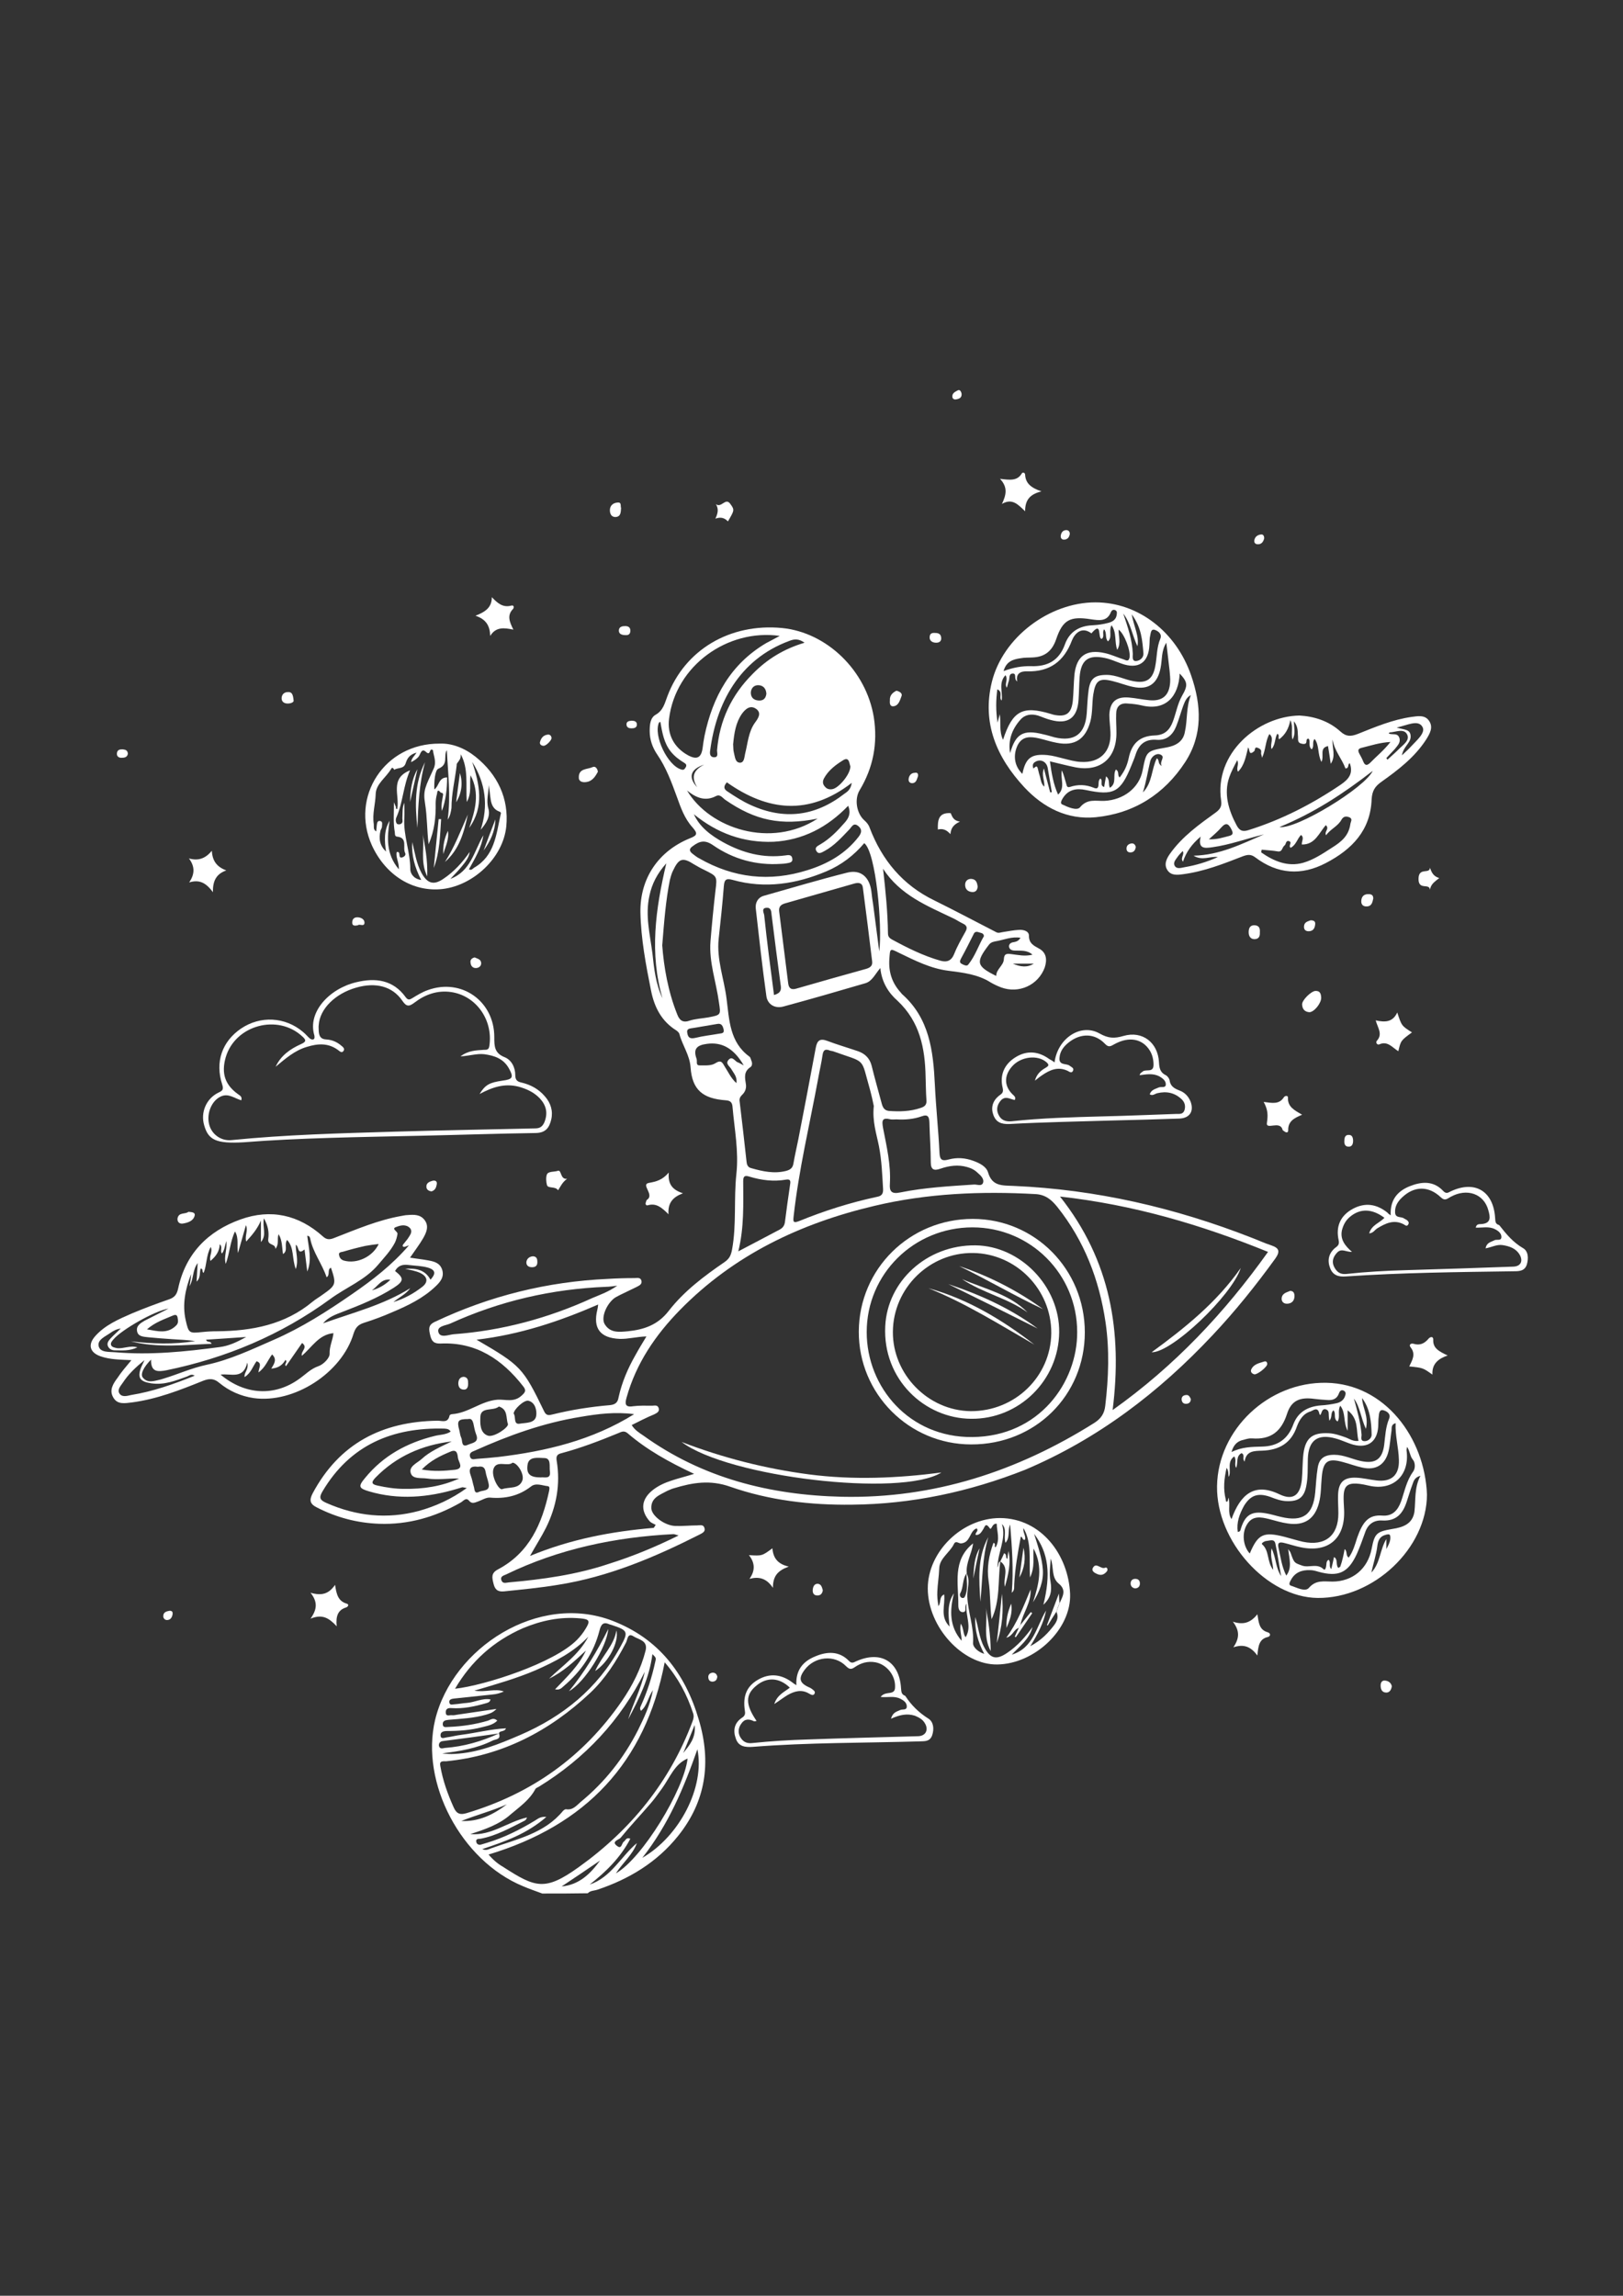 <?xml version="1.0" encoding="utf-8"?>
<!-- Generator: Adobe Illustrator 25.4.1, SVG Export Plug-In . SVG Version: 6.00 Build 0)  -->
<svg version="1.1" id="katman_1" xmlns="http://www.w3.org/2000/svg" xmlns:xlink="http://www.w3.org/1999/xlink" x="0px" y="0px"
	 viewBox="0 0 595.3 841.9" enable-background="new 0 0 595.3 841.9" xml:space="preserve">
<rect x="0" y="0" width="595.3" height="841.9" fill="#333333" stroke="none"/>
<g>
	<path fill="#FFFFFF" d="M198.9,694.4c-2.4-0.9-4.8-1.7-7.1-2.7c-22.7-9.4-37.7-37.9-32.2-61c6.4-26.4,37.9-46.8,65.1-36.3
		c16.8,6.5,26.6,19.2,31.6,36.2c4.7,15.7,2.6,30-7.6,42.7c-7.7,9.6-17.9,15.8-29.6,19.7c-1.2,0.4-2.6,0.3-3.5,1.3
		C210.1,694.4,204.5,694.4,198.9,694.4z M183,635.7c0.9,2.3-1.4,2.1-2.3,2.6c-5.8,2.9-12.1,3.9-18.5,4.7c1.5,0.2,3,0.3,4.5,0.2
		c8.6-0.4,16.3-3.6,24-6.9c15.8-6.8,28.5-17.1,36.8-32.3c3.1-5.6,2.9-6.1-3.2-8.1c-0.2-0.1-0.5-0.1-0.7-0.2c-2.2-1-3.1-0.2-3.7,2.2
		c-2.1,8.3-6.7,15-13.2,20.5c-0.7,0.6-1.4,1.5-3.1,1.1c4.3-4.5,8.7-8.6,11.3-14.2c-4.2,3.9-8.3,7.8-13.5,10.3
		c5.1-4.9,11-8.9,14.4-15.4c-5.4,5.7-12.3,9.2-19.3,12.3c-7,3-14.4,5.1-22.5,7.5c4.2,0.7,7.6-0.9,10.8,0.3c-1.3,0.6-2.7,1-4.1,1.1
		c-4.7,0.5-9.5,1-14.2,1.5c-0.8,0.1-1.8,0.3-1.7,1.3c0.1,1.3,1.2,0.8,1.9,0.8c1.5-0.1,3-0.4,4.5-0.5c2.9-0.2,5.6-1.8,8.7-1.3
		c-0.2,1.1-1,1.2-1.6,1.4c-4.2,1.2-8.4,2.1-12.7,1.8c-1.2-0.1-2.2,0.2-2.1,1.7c0.1,1.5,1.4,0.8,2.2,0.9c0.7,0.1,1.4-0.1,2.1-0.2
		c4.5-0.7,9.1-1.3,14.3-2.1c-1.4,1.5-2.6,1.7-3.8,2.1c-4.5,1.3-9.2,1.5-13.8,1.9c-1.2,0.1-2.2,0.4-2.1,1.7c0.1,1.3,1.3,0.9,2.2,0.9
		c4.9-0.2,9.7-0.9,14.4-2.3c0.9-0.3,2-1.3,3.4,0c-1.6,1.6-3.7,1.9-5.6,2.4c-4.2,1.1-8.5,1.4-12.8,1.4c-1.3,0-2.6,0.3-2.4,1.8
		c0.2,1.3,1.5,0.6,2.4,0.5c1.7-0.2,3.4-0.7,5.2-0.9c5.4-0.7,10.8-2.1,16.4-2.4C185,635.3,183.2,634.5,183,635.7
		c-6.8,1-13.7,1.9-20.6,2.8c-0.9,0.1-1.5,0.7-1.4,1.7c0.3,1.4,1.4,0.9,2.2,0.8C170.1,640.5,176.7,638.6,183,635.7z M243.8,609.6
		c-7.1,37-29.1,59.8-64.6,70.5c1.7,2,3.4,3.4,5.3,4.5c11.9,7.7,15.4,9,27.8,0.1c19-13.6,33.4-31.2,41.7-53.4c0.4-1,0.6-2,0.2-3.1
		C252,621.5,248.8,615.4,243.8,609.6z M161.5,647.6c0.9,5.3,2.7,10.3,4.9,15.2c1.1,2.5,2.5,2.8,4.8,2.1
		c23.7-7.1,42.8-20.6,56.9-41.1c3.9-5.7,7-11.8,8.7-18.5c0.9-3.7-2.5-4-4.4-5.2c-2.3-1.5-2.2,1.3-2.8,2.3
		c-3.5,6.8-7.6,13.2-13.1,18.4c-14.9,14-32.3,23.1-52.9,25.1C162.4,645.9,161.1,645.7,161.5,647.6z M236.5,613.1
		c-8.9,17.8-21.9,31.7-38.8,42.1c-0.5,0.3-1.2,0.5-1.4,1c-2.1,3.9-5.7,6.4-8.9,9.1c-4.1,3.7-9.5,5.6-14.9,7.3
		c7.7,0.7,13.7-4.5,20.8-6.1c-0.2,0.6-0.5,1-0.9,1.2c-5.2,2.6-10.3,5.5-16.1,6.6c-0.7,0.1-1.9-0.1-1.6,1.2c0.2,0.9,1,1.2,1.9,0.9
		c0.7-0.2,1.3-0.4,2-0.6c6.3-1.9,12.1-4.8,17.7-8.2c1-0.6,1.9-1.5,4.1-1.3c-7.1,6.2-15.1,9-23.5,11.8c1.5,0.7,2.4,0,3.3-0.3
		c9.4-3.4,19.5-5.4,26.3-13.7c0.3-0.3,0.8-0.7,1.2-0.6c2.4,0.4,3.8-1.4,5.3-2.7c8.9-7.3,15.8-16.1,21-26.3c2.2-4.5,4.4-9,5.5-14.7
		c-1.9,2.8-2.1,5.7-4.4,7.6c-0.6-0.9-0.2-1.4,0-1.9c2.3-5.1,4-10.4,5.2-15.9c0.4-1.6,0.4-1.6-1-3c-1.1,8.8-4.9,16.4-8.9,23.9
		C232.3,624.5,235.2,619.1,236.5,613.1z M166.9,619.3c10.9-1.2,36.3-9.4,44.7-17.9c1.2-1.2,2.3-2.6,3.2-4.1c1.8-2.9,1.4-3.5-1.9-3.8
		c-7.4-0.7-14.4,0.8-21.1,3.6C181.1,601.8,172.9,609.1,166.9,619.3z M233.6,675.9c-1.5,4.2-5,7-7.7,11.1c9.6-5.4,25-30.6,26.3-42.1
		c-4.8,2-6.5,7-9.4,11c-1.4,1.9-2.7,3.8-4.2,5.5c-3.6,4.2-7.5,8.3-11,12.6c-0.6,0.7-3.6,1.3-1.2,3c1.7,1.3,1.6-1.2,2.5-1.7
		c0.6-0.4,0.7-1.6,2.3-1c-3.6,6.9-8.9,12.1-14.9,16.8C224.1,688.5,227.7,680.9,233.6,675.9z M235.6,681.3c13.7-7.9,23-26,20.2-39.8
		C250.8,655.7,245.2,669.1,235.6,681.3z M206,691.8c6.5-0.6,10.6-4.7,14.1-9.5C215.4,685.5,210.7,688.7,206,691.8z M185.9,661.7
		c-5.4,2.4-11.2,3.9-16.7,6.1C175.6,668.1,180.9,665.5,185.9,661.7z M250.6,642.9c2.2-2.8,4.7-5.5,4.2-10.3
		C253.2,636.6,251.9,639.7,250.6,642.9z"/>
	<path fill="#FFFFFF" d="M312.5,551.8c-15.3,0.2-30.4-1.6-44.7-6.6c-7.4-2.6-13.8-1.5-20.7,0.6c-0.8,0.2-1.5,0.6-2.3,0.9
		c-2.7,1.5-6.1,2.5-5.9,6.5c0.2,2.8,5,6.3,8.8,6.4c2.7,0.1,5.4-0.2,8-0.2c1,0,2.3-0.5,2.7,1c0.4,1.3-0.8,1.8-1.7,2.3
		c-16.6,8.4-33.6,15.6-52.1,18.5c-6.6,1.1-13.2,1.7-19.8,2.4c-2.4,0.2-3.3-0.8-3.8-2.9c-0.5-2.1-1-3.8,1.7-5.2
		c11.5-6.1,16.1-16.7,18.7-28.7c0.1-0.7,0.4-1.7-0.5-1.8c-2-0.2-4.3-1.3-6.1,0.1c-4.5,3.5-9.5,4.6-15.1,4.1
		c-1.4-0.1-2.9,0.9-4.3,1.4c-1.2,0.4-2.3,1.1-3.4-0.3c-1.1-1.3-2.1,0.2-3,0.7c-9.3,5.3-19.2,8.2-30,7.8c-8-0.3-15.6-2.3-22.8-6
		c-2.6-1.3-2.8-2.7-1.5-5.2c9.8-18.3,25.5-26.3,45.8-26.6c1.7,0,3.8,1,4.4-1.9c0-0.2,0.6-0.5,0.9-0.5c6-0.4,10.6-4.8,16.6-5.3
		c2.9-0.2,6,1.1,8.8-1.4c1.5-1.3,1.9-2,0.7-3.5c-7.7-9.9-17.3-16.3-30.3-15.7c-2.5,0.1-3.3-0.9-3.8-3c-0.5-2.2-0.9-3.8,1.8-5
		c20.1-9.5,41.2-14.7,63.3-15.7c3.3-0.2,6.5-0.3,9.8-0.3c1,0,2.3-0.4,2.6,1.1c0.2,1.3-1,1.7-1.9,2.2c-2,1-4,1.9-6,2.9
		c-0.9,0.5-1.9,0.9-2.6,1.6c-2.8,2.6-4.3,7-3,9.1c2,3.3,5.3,2.9,8.5,2.6c5.9-0.6,11-2.3,15-7.5c5.6-7.2,12.9-12.7,20.5-17.9
		c1.7-1.2,2.3-2.4,2.7-4.5c1.7-9.2,0.6-18.6,1.6-27.8c0.9-8.4-0.7-16.3-1.4-24.4c-0.1-1.5-0.5-2.5-2.5-2.6
		c-8.4-0.6-12.3-3.8-12.9-12c-0.3-4.6-3-8.1-4.1-12.3c-0.1-0.5-0.7-1-1.1-1.3c-5.5-3.4-8.1-8.6-9.3-14.6c-1.9-9.5-3.7-19-3.9-28.7
		c-0.2-12.5,6.6-22.5,18.2-27.2c2.9-1.1,2.7-1.9,0.9-4c-2.9-3.2-4.3-7.2-5.7-11.1c-2-5.5-4-10.9-7.3-15.7c-1.7-2.5-2.7-5.4-2.7-8.5
		c0-2.3,0.2-4.9,2.2-6c2.8-1.6,3.3-4.2,4.3-6.8c6.4-17,22.9-26.8,42-25c16.5,1.6,30.9,15.6,33.7,32.7c1.5,9.6-0.2,18.5-5.2,26.8
		c-2,3.3-1.1,8.5,1.7,11c0.9,0.8,1.6,1.6,2,2.8c4.5,11.8,12.1,21,23.7,26.6c7.7,3.8,15.2,7.8,22.8,11.7c0.8,0.4,1.6,0,2.4-0.1
		c2-0.3,3.9-0.7,5.9-0.8c1.5-0.1,3.6,0.4,3.6,2.1c0,2.8,1.6,3.6,3.6,4.7c2.9,1.5,3.1,4.2,2.2,7c-2.4,6.5-9.5,9.7-16,7.3
		c-1.3-0.5-2.6-1.1-3.8-1.8c-4.7-3-10.1-3.6-15.5-4.3c-6.5-0.8-12.2-3.7-18-6.5c-3.6-1.8-3.4-1.8-3.7,2.3c-0.3,4.7,1,8.7,4.2,12.2
		c0.2,0.2,0.3,0.4,0.4,0.5c10.1,8.9,11.5,20.8,12.1,33.3c0.4,8.3,1.3,16.7,1.7,25c0.1,2.8,1.2,3,3.4,2.4c3-0.8,6-0.6,9,0.5
		c2.2,0.8,4.7,2,5.4,4.2c1.5,5.2,5.2,4.8,9.4,5c30.2,1.3,59.2,8,87.3,19c2.4,0.9,4.7,2,7.2,2.8c2.9,1,3.3,2.2,1.5,4.8
		c-7.1,9.8-14.7,19.3-23,28.1c-19.7,21-42.1,38.1-68.8,49.4C355.5,547.1,334.4,551.6,312.5,551.8z M231.7,522.6
		c1.1,1.8,2.7,2.8,4.2,3.8c21.8,15.7,46.6,21.9,73,22.5c33.6,0.7,64.2-9.3,92.5-27.1c2.5-1.6,3.7-3.5,4-6.3
		c1.2-10.2,1.6-20.4,0.1-30.6c-2.3-15.6-7.8-29.9-17.7-42.3c-2.1-2.6-4.3-4.5-8-4.7c-19.9-1.1-39.6-0.3-59,4.3
		c-27.2,6.4-51.6,18-71.4,38.2c-9,9.2-16.1,19.6-19.6,32.2c-0.6,2.1-0.6,3.6,2.4,3.1c2.3-0.3,4.7-0.2,7-0.2c0.9,0,2-0.4,2.4,0.9
		c0.4,1.3-0.7,1.8-1.7,2.3C237.2,519.8,234.5,521.2,231.7,522.6z M322.9,355c-2,2.3-3,4.9-5.6,5.6c-9.9,2.9-19.9,5.8-29.9,8.5
		c-3.2,0.9-5.9-0.8-6.3-3.8c-1.5-10.7-2.7-21.5-3.9-32.2c-0.2-2.1,0.8-4,3-4.6c10.2-2.9,20.3-5.9,30.6-8.5c4.9-1.2,8.1,1.6,8.8,6.8
		c0.2,1.7,0.4,3.5,0.7,5.2c0.7,5.6,1.5,11.3,2.2,16.9c1.2-9.2-1.2-36.4-5.5-39.7c-3.8,4.5-8.4,8-13.8,10.3
		c-11.1,4.7-22.6,6.5-34.4,3.2c-2.2-0.6-3.1-0.4-3.3,2.2c-0.5,6.5-1.2,13-1.9,19.4c-0.8,7.6,2,14.7,2.9,22c1,7.7,1.1,15.9,8.4,21.2
		c0.4,0.3,0.5,1,0.7,1.5c0.4,0.8,0.3,1.9-0.3,2.3c-2.6,1.7-2.1,3.9-1.7,6.4c0.2,1.4-0.3,2.8-1.4,3.8c-0.7,0.7-1.1,1.4-0.9,2.5
		c0.9,7.3,1.7,14.6,2.5,21.8c0.1,1.2,0.4,2.3,1.8,2.6c4.2,1.2,8.4,2.1,12.7,1c1.5-0.4,2.4-1,2.7-2.6c0.5-3,1.2-5.9,1.8-8.9
		c2.2-11.2,4.3-22.4,6.4-33.6c0.5-2.7,1.5-3.6,4.2-2.6c3.7,1.4,7.5,2.5,11.3,3.8c2.6,0.9,4.3,2.6,5,5.3c1.1,4.5,2.4,9,3.6,13.5
		c0.4,1.6,0.9,2.9,2.7,3.1c4,0.3,7.9,0.2,11.7-1.1c1.6-0.5,2.3-1.3,2.1-3c-0.2-2.8-0.2-5.6-0.3-8.4c-0.2-10.5-2.1-20.2-10.3-27.9
		C326,364.2,323.4,360.3,322.9,355z M388.8,438.8c18.6,23.5,22.9,49.6,19.3,78.3c22.8-16.2,41.1-35.7,57-58
		C440.5,449.1,415.7,441.8,388.8,438.8z M320.5,405.6c-0.3-1.5-0.8-3.8-1.4-6c-3.5-12.2-1.1-9.6-13.6-14.1c-0.3-0.1-0.7-0.1-1-0.2
		c-1.7-0.7-2.5-0.4-2.8,1.6c-0.4,2.9-1.1,5.7-1.6,8.6c-3.1,16.8-7.1,33.4-9,50.5c-0.2,1.9-0.3,2.7,2,1.8c9.3-3.8,18.8-6.8,28.6-8.9
		c1.6-0.3,2.3-1,2.2-2.9c-0.3-5.2-0.5-10.4-1.5-15.6C321.5,415.8,319.9,411.3,320.5,405.6z M239.8,560.3c0.2-0.4,0.5-0.7,0.7-1.1
		c-0.7-0.4-1.6-0.7-2.1-1.2c-3.7-4.1-3.2-8.3,1.2-11.7c2.1-1.6,4.4-2.6,6.9-3.4c2.4-0.8,4.9-1.4,8.1-2.4
		c-9.2-4.3-17.3-8.8-24.4-14.9c-1.3-1.1-2.3-0.5-3.5,0c-6.8,2.8-13.6,5.4-20.7,7.3c-1.7,0.4-2.1,1.1-1.8,2.9
		c1.4,8.5-0.1,16.7-3.9,24.4c-1.6,3.2-3.6,6.3-5.9,10.4C209.4,564.4,224.4,561.6,239.8,560.3z M174.8,491.3
		c16.3,9.5,17,10.2,24.8,26.3c0.8,1.7,1.9,1.4,3.1,1.1c6.9-1.7,13.9-2.8,21-3.4c2-0.2,2.9-1,3.2-2.9c1.2-5.5,3.4-10.6,6.2-15.5
		c1.2-2.2,2.5-4.3,4-6.8c-3.6,0.1-6.7,1-9.8,0.9c-7.1-0.3-9.9-3.8-8.2-10.7c0.1-0.4,0.2-0.9,0.3-1.9
		C205.1,484.6,190.8,489.4,174.8,491.3z M319.9,352.6c-1.1-9-2.2-18-3.4-27c-0.2-1.9-1.6-2-3.1-1.6c-8.5,2.4-17,4.9-25.5,7.3
		c-1.7,0.5-2.3,1.4-2.1,3c1.1,8.8,2.2,17.5,3.3,26.3c0.2,1.6,0.9,2.5,2.8,2c8.6-2.5,17.2-4.9,25.8-7.3
		C319,354.9,320.1,354.3,319.9,352.6z M242.9,346.7c0.6,7.9,2.1,16.8,5.5,25.3c0.8,2.1,2,3.2,4.5,2.3c2.2-0.7,4.6-0.8,6.9-1.2
		c4.7-0.9,4.6-0.9,3.9-5.5c-1-7.5-3.7-14.7-3.1-22.4c0.5-6.1,1.1-12.3,1.8-18.4c0.7-5.5,0.7-5.4-4.1-7.8c-1.3-0.6-2.5-1.3-3.7-2
		c-4.2-2.7-5.6-2.3-7.8,2.4c-0.5,1-0.8,2.2-1.1,3.3C244.2,330.2,243.6,337.9,242.9,346.7z M254.5,298.6c2.2,4.8,6.3,7.8,10.8,10.3
		c7.1,3.9,14.6,5.9,22.8,4.8c1.1-0.2,2.3-0.3,2.5,1.1c0.3,1.5-1,1.6-2.1,1.8c-0.7,0.1-1.4,0.2-2.1,0.2c-9,0.6-17.4-1.7-24.8-6.8
		c-3-2.1-5-1.6-7.5,0.3c-1.3,0.9-1.4,1.7-0.2,2.7c0.8,0.6,1.6,1.3,2.6,1.8c12.6,7.2,25.8,8.7,39.7,4.3c7.4-2.3,13.9-6,18.7-12.2
		c1-1.3,1.5-2.6,0-3.9c-1.8-1.5-2.4,0.1-3.3,1.1c-2.8,2.9-5.5,6-9.2,8c-1,0.5-2.2,1.4-3-0.1c-0.7-1.3,0.6-1.8,1.4-2.3
		c3.6-2.1,6.4-5,9.1-8.1c1.4-1.6,2.3-3.4,1.2-6.1c-7.6,7.9-16.6,12.6-27.4,13.2C272.7,309.1,263.1,305.6,254.5,298.6z M286,233.2
		c-19.1-2.7-38.2,10.9-40.6,30.4c-0.7,5.6,1.7,10.5,7,13.4c3.2,1.7,4.8,0.9,5.3-2.6c0.2-1.5,0.4-3,0.7-4.5
		c3-14.4,9.6-26.4,22.7-34.1C282.5,235.1,283.9,234.3,286,233.2z M171.2,545.7c-1.1-0.2-1.4-0.3-1.6-0.3c-0.7,0.2-1.3,0.4-2,0.6
		c-10.7,3.2-21.5,4.1-32.3,0.9c-3.7-1.1-4-1.8-1.4-4.9c6.7-8.2,15.4-12.9,25.5-15.4c1.9-0.5,4.1-0.4,5.9-1.6c-0.6-1-1.4-1-2.3-1.1
		c-19.1-0.5-34.6,6-44.7,23c-1.5,2.5-0.8,3.3,1.5,4.3c10.9,4.8,22.2,6,33.8,2.9C159.7,552.4,165.5,549.8,171.2,545.7z M328.8,410.5
		c-0.7,0-1.4,0.1-2.1,0c-3.2-0.8-3.3,0.4-2.8,3.2c1.3,6.7,2.9,13.4,2.5,20.4c-0.2,2.7,0.5,3.9,3.8,3.2c8.9-1.8,18-2.3,27-2.9
		c1.2-0.1,2.9,0.8,3.4-0.7c0.4-1.3-0.8-2.6-1.9-3.5c-1.1-1.1-2.4-1.8-3.9-2.2c-3.4-1-6.7-0.5-9.9,0.6c-2.3,0.8-3.5,0.4-3.5-2.4
		c0-4.9-0.4-9.8-0.5-14.6c-0.1-2-0.5-3.1-2.9-2.2C335.2,410.4,332,410.7,328.8,410.5z M323.9,318.6c0.9,8,1.7,15.8,1.8,23.7
		c0,1.1,0.5,1.7,1.4,2.2c5.7,3.1,11.5,6,17.8,7.8c2.5,0.7,4.1,0,5.1-2.5c1.1-2.8,2.6-5.4,4.1-8.1c0.8-1.4,0.6-2.3-0.9-3
		c-1.3-0.6-2.4-1.4-3.7-2C340.1,332.2,330.2,328.3,323.9,318.6z M226.4,471.5c-1.9,0.2-2.9,0.4-4,0.4c-20,0.8-39.1,5.2-57.3,13.5
		c-1.6,0.7-4.9,0.9-4.3,3.1c0.6,2.3,3.7,1,5.5,0.8c17.8-1.3,34.8-5.9,51-13.3C220.1,474.8,223.1,473.8,226.4,471.5z M248.9,563.1
		c-1.1-0.3-1.5-0.5-1.9-0.5c-21.4,1.1-42,5.4-61.4,14.8c-0.9,0.4-2.2,0.7-1.7,2.1c0.5,1.4,1.7,0.9,2.7,0.8
		c12.4-1.1,24.8-2.8,36.7-6.8C231.9,570.8,240.2,567.4,248.9,563.1z M232.6,518.6c-6.9-0.9-13.3-0.1-19.7,1
		c-13.6,2.2-26.3,6.8-38.8,12.4c-1,0.4-2.1,0.8-1.7,2.2c0.4,1.3,1.5,0.9,2.4,0.8c2.7-0.2,5.3-0.4,8-0.7
		C200.3,532.2,217.2,528.2,232.6,518.6z M270.8,458.9c5.6-2.9,10.4-5.5,15.2-8c1.1-0.6,1.7-1.4,1.9-2.7c0.6-4.6,1.2-9.2,1.9-13.8
		c0.2-1.2,0.2-2.1-1.5-1.8c-4.6,0.8-9.1,0.2-13.4-1.1c-1.6-0.5-2.3-0.3-2.3,1.6C272.6,441.5,273,450,270.8,458.9z M299.9,300.2
		c-13.5,2.7-22.9,0.7-33.9-6.9c-1-0.7-1.8-2.1-3.3-1.4c-3.8,2-7.1,0.9-10.7-2C260.3,303.9,282.8,311.3,299.9,300.2z M165.7,528.6
		c-10.8,1.3-20.3,5.4-28,13.3c-1.4,1.5-1.7,2.4,0.8,2.9c3.2,0.7,6.4,1.2,9.7,1.2c7,0.1,13.8-0.9,20.2-3.8c-4-0.1-7.9,0.6-11.8,0
		c-2.1-0.3-5.2,0.3-5.9-1.9c-0.9-2.5,2.2-3.7,3.9-5.2C157.7,532.2,161.8,530.5,165.7,528.6z M295.1,235.7c-2.1-1.5-3.7-1.4-5.5-0.7
		c-18.8,6.9-26.9,23.4-29.1,40.1c-0.2,1.2-0.2,2.6,1.5,2.6c1.6,0,1-1.6,1-2.5c0.9-11,5.3-20.3,13.1-28.1
		C281.3,241.8,287.4,238,295.1,235.7z M312.4,287.1c-15.7,12.1-30.8,10.4-45.8-0.2c-1.2,1.4-1.3,2.4,0.3,3.4
		c2.7,1.8,5.5,3.6,8.4,4.9c12.3,5.6,23.7,4.2,34.4-4.1C310.9,290.3,312.1,289.4,312.4,287.1z M272.8,390.7
		c-3.8-6.5-8.2-8.6-13.5-7.9c-3.8,0.5-5.1,1.9-3.8,5.5c0.3,0.9-0.4,2.4,1.1,2.4c2,0,4.3,0.2,5.8-0.8c2.2-1.4,2.6-0.1,3.4,1.2
		c1.3,2,2.3,4.3,4.3,6.1c0.4-2.3-1-3.6-1.9-5.2c-0.6-1-2.2-1.9-1-3.3c1.3-1.5,2.2,0.2,3.2,0.8C271,389.7,271.5,390,272.8,390.7z
		 M365.4,357.9c0-2.5,2.7-3.8,2.8-6.1c0.1-2.2,1.2-2.1,2.8-1.9c2.5,0.3,4.9,0.9,7.7,0.2c-2-1.8-4.3-1.4-6.4-1.5c-1,0-2-0.3-2.2-1.4
		c-0.1-1.1,0.8-1.6,1.8-1.7c0.9-0.2,1.7-0.4,2.4-1.6c-3.2-0.5-5.9,0.7-8.6,1.2c-1,0.2-2.2,0.3-3,1.4
		C357.8,352.9,358.1,354.3,365.4,357.9z M268.9,273c0.1,0.8,0,2,0.3,3.1c0.4,1.4,0.4,3.5,2.2,3.6c1.6,0,1.6-2,1.9-3.3
		c1-3.9,1.2-8.1,3.7-11.5c1.1-1.5,2.4-3.4,0.4-4.9c-2.2-1.6-4,0-5.3,1.8C269.9,265,269.3,268.7,268.9,273z M243,366.1
		c-4.8-16.4-2.6-32.6,1.4-49.5c-3.4,3.8-5.3,7.6-6.2,11.9c-1.6,7.2,0.2,14.1,1.1,21.1C239.9,355.2,240.5,360.8,243,366.1z
		 M283.9,364.9c2-0.6,2.7-1.4,2.5-3.2c-1.2-8.8-2.3-17.5-3.4-26.3c-0.1-1.2-0.2-2.6-1.8-2.5c-2.1,0.1-1,1.9-0.9,2.7
		C281.3,345.3,282.6,355,283.9,364.9z M183,515.8c-2.1,1.8-6.6,0-6.8,3.7c-0.1,2.2-0.3,6,2.8,7c2.2,0.7,7.7-3.1,7.3-4.3
		C185.5,520,186.4,516.9,183,515.8z M188,536.4c-1.8,1.6-5.9-1.1-7,2.3c-0.9,2.7,2,7.9,3.2,7.4c2.5-0.9,6.2,0.1,7.4-3.2
		C192.4,540.6,189.8,536.5,188,536.4z M311.9,281c-0.4-1-0.4-3.5-2.5-2.3c-2.8,1.7-5.6,3.8-7.2,6.8c-0.5,1-0.5,2,0.3,2.9
		c0.7,0.9,1.6,1.2,2.8,1C307.7,289,312,283.8,311.9,281z M154.7,538.9c4.5,0.8,8.3,0.5,12.1,0.1c3.5-0.4,1.5-2.7,1.2-4.2
		c-0.2-1.5-0.3-3.6-2.9-2.4C161.5,533.9,157.9,535.6,154.7,538.9z M198.3,541.8c1.4-0.2,3.8,0.8,3.4-2.2c-0.3-1.8,0.6-4.9-2.1-4.9
		c-2,0-5.7-0.8-6.1,2.5C193,540.6,194.5,541.8,198.3,541.8z M188.4,518.4c0.9,1-0.2,4.1,2.2,3.7c2.1-0.4,5.8,0,6.1-3.1
		c0.2-1.7-0.3-4.6-2.8-5.3C192.3,513.2,188.4,516.9,188.4,518.4z M175.3,537.9c-2.7-0.4-3.6,0.7-2.6,3.3c0.5,1.3,0.7,2.7,1.1,4
		c0.3,0.9,0.1,2.8,1.9,1.9c1.4-0.7,4.2-0.1,3.5-3.1c-0.3-1.5-0.9-2.9-1.1-4.3C177.8,538,176.9,537.6,175.3,537.9z M263.1,375.5
		c-3,0.5-5.9,1-8.9,1.5c-1.1,0.2-2.5,0.1-2.1,1.9c0.3,1.8,1.2,2.1,3,1.7c2.8-0.7,5.7-1,8.5-1.5c1-0.2,2.2,0,1.8-1.7
		C265.1,376.3,264.7,375.2,263.1,375.5z M171.7,520.4c-3.7,0-4.2,0.6-3.2,4.2c0.2,0.9,0.3,1.9,0.7,2.7c0.5,1.1-0.1,3.7,2.5,2.5
		c1.6-0.7,4.2-0.8,2.9-3.9c-0.5-1.3-0.7-2.7-1-4C173.3,520.9,172.9,520.1,171.7,520.4z M360.9,343.3c-0.1-1-0.8-1.1-1.5-1.3
		c-0.9-0.3-1.8-0.6-2.3,0.6c-1.5,3-3,6-4.6,8.9c-0.4,0.8-0.7,1.5,0.3,2c0.7,0.4,1.8,0.9,2.3,0.3
		C357.7,350.6,358.9,346.7,360.9,343.3z M242.2,264.7c-0.3,0.2-0.4,0.2-0.5,0.3c-2.1,4.8,3.2,15.8,8.2,17.2c1,0.3,1.2-0.2,1.6-0.8
		c0.5-0.8,0.1-1.3-0.6-1.7c-1.8-1.1-3.4-2.3-4.8-4C243.5,272.5,242.9,268.6,242.2,264.7z M281.1,254.4c-0.1-1.6-0.9-2.9-2.6-3.1
		c-1.7-0.2-2.9,0.8-3.1,2.5c-0.1,1.9,1,3,2.9,3.1C280,257,280.9,256.1,281.1,254.4z M379.2,353.4c-2.4,0-4.8,0-7.7,0
		C374.4,354.6,376.7,354.9,379.2,353.4z M255.7,288.7c-1.9-3.2-2-6,2.6-8.3C253.1,282.1,252.4,285.1,255.7,288.7z"/>
	<path fill="#FFFFFF" d="M48.2,498.8c-4.2-0.2-7.8-0.2-11.3-1.4c-4-1.4-4.8-4.3-1.9-7.5c3.6-4,8.5-6.1,13.3-8.2
		c4.5-1.9,9.1-3.6,13.7-5.2c2-0.7,2.8-1.7,3.3-3.8c2.7-12.9,10.9-21.2,22.9-25.5c11.1-4,21.4-1.7,30.2,6.2c1.5,1.4,2.7,1.2,4.4,0.5
		c8-3.1,15.9-6.5,24.5-8c0.7-0.1,1.4-0.3,2.1-0.3c2.4-0.2,4.8-0.3,6.4,1.9c1.6,2.2,0.6,4.5-0.6,6.6c-1.4,2.4-3.1,4.6-4.8,7.1
		c2.3,0.4,4.5,0.6,6.6,1c2.2,0.4,4.4,0.9,5.2,3.5c0.8,2.7-0.8,4.5-2.5,6.1c-4.5,4.3-10.1,7-15.8,9.4c-3.4,1.5-6.9,2.8-10.4,3.9
		c-2.2,0.7-3.1,1.8-3.8,3.9c-4.3,14.5-21.9,25.8-36.7,23.7c-4.7-0.7-9-2.6-12.6-5.6c-2-1.7-3.7-1.6-6-0.7c-8.4,3.4-16.9,6.7-26,7.9
		c-2.6,0.3-5.4,0.9-6.9-1.9c-1.5-2.6,0-5,1.6-7.1C44.4,503.3,46.1,501.3,48.2,498.8z M70.1,467.2c-2.1,5.5-3.3,11.1-2,16.9
		c1.1,4.8,1.2,4.9,6,4.4c1.9-0.2,3.7-0.3,5.6-0.3c12.7-0.1,24.8-2.4,34.9-10.8c1.2-1,2.5-1.7,3.7-2.6c5-3.5,5.1-3.9,3.1-9.9
		c-1.5,0.6-0.2,2.6-1.6,3.5c-1.7-5-5-9.1-6-14.1c-0.1-0.4-0.2-1.1-1.1-1.1c0.5,4.4,1.8,8.7,0,13.1c-0.3-2.7-0.7-5.4-1-8.1
		c-2.7,2.3-2-1.2-3.2-1.7c-0.1,2.8,1.1,5.5,0,8.9c-1.5-3.9-0.5-7.8-3.2-10.7c-1.2,1.8,0.5,3.9-1.5,5.2c-0.4-2.5-0.2-4.9-1.6-7.3
		c-0.7,1.8,0.3,3.6-1.2,5.4c0.1-2.1-3-1.1-2.6-3.7c0.3-2.3,0-4.7-1.6-7.5c-0.7,3.3,1.2,6-1.1,8.7c0-2.9,0-5.4,0-7.9
		c-1.3,3.1-3.3,5.4-5.4,7.7c-0.6-2.1,0.8-4-0.1-6c-1,3.4-1.9,6.8-2.9,10.2c-0.5-2.8,0.4-5.4-1.1-7.9c-1.8,3.7-1.9,7.8-3.4,11.9
		c-0.8-2.7,0.6-5.1,0.2-8.4c-0.6,2.1-0.7,3.5-1.6,4.6c-0.8-1,0.4-2.4-0.8-3.4c-0.1,2.7-1.5,4.5-3.4,6.1c-0.6-1.7,0.9-3.3,0.1-5.1
		c-1.7,3-1.4,6.5-2.6,9.5c-0.8-0.4,0-1.5-1.1-1.6c-0.5,1.5,0.1,3.3-1.5,4.8c0.1-2.4,0.3-4.4,0.4-6.8c-2,2.7-1.4,5.8-3,8.5
		C69.8,470.2,70,468.7,70.1,467.2z M80.9,504.1c9.1,7.6,19.9,8,28.8,1.6c2.3-1.6,4.2-3.7,7.1-4.7c1.8-0.6,4.2-3,4.1-4.6
		c-0.1-2.7,1.2-5.1,1.4-7.5c-5.4,0.5-7.9,5.2-11.6,8.3c-0.4-1.8,2.4-3,0.1-4.7c-2,2.8-3.9,5.7-5.9,8.5c-0.9-0.7,0.8-1.5-0.2-2.3
		c-1.1,1.9-2.6,3-5.2,3.2c1.1-1.8,2.2-3.4,0.3-5.2c-1.6,2.1-2.4,4.7-5,6.6c0.1-1.7,1.5-3.4-0.7-4.1c-1.4,1.9-2,4.3-4.4,5.8
		c-0.2-1.8,1.6-2.7,1-5.3C89.2,506,84.8,503.6,80.9,504.1z M150,456.7c-1,0.3-1.6,0.7-2,0.5c-0.6-0.2-0.2-0.8,0.1-1.1
		c0.5-0.7,1.2-1.4,1.7-2.2c0.7-1.1,1.6-2.3,0.6-3.5c-1.4-1.5-3.4-1.1-4.9-0.5c-2.3,0.7,0.4,1.6,0.3,2.6c-0.2,1.2-0.5,2.3-1,3.3
		c-1.6,3-3.9,5.4-6.1,8c-4.8,5.7-11.8,8.3-17.6,12.6c-18.1,13.2-38.2,21.6-60,26.1c-3.2,0.6-5.8,0.8-5.7-3.9c-2.8,2.8-4,5.4-3,6.6
		c1.8,2.2,4.2,1.2,6.5,0.7c0.3-0.1,0.7-0.2,1-0.3c5.3-1.6,10.3-3.9,15.9-5.1c8.5-1.8,16.7-5.7,24.7-9.2
		c10.1-4.4,19.5-10.4,28.6-16.7C136.5,469.5,143.7,464,150,456.7z M61.8,479.9c-5.1,0.8-17.3,7.8-20.2,11.3
		c-0.5,0.6-1.2,1.3-0.8,2.2c0.4,0.7,1.3,0.8,2.1,1c2.4,0.3,4.7-1.1,7.5-0.3c-2.9,1.4-5.6,1.1-8.2,1.1c-1.1,0-2.1-0.4-2.6-1.5
		s0.2-2,0.9-2.8c1.2-1.3,2.6-2.5,3.8-3.7c-1.5,0.2-2.7,0.8-3.8,1.6c-1.8,1.3-4.9,2.5-4.3,4.9c0.6,2.4,3.9,2,6.1,2.2
		c12.8,1.1,25.6-0.2,38.3-1.9c3.2-0.4,6.1-1.7,9.7-3.7c-5.5,0.4-10.1,0.7-14.7,1c0.3,1.2,1.6,0.3,2,1.5c-9.9,0.4-19.8,1.6-29.6-0.9
		c7.9,0.9,15.7,1.2,23.6-0.1c-2.9-0.4-5.7-0.5-8.6-0.7s-5.8-0.4-8.7-0.7c-1.6-0.2-3.6-0.2-4-2.1c-0.5-2.1,1.3-3.1,2.8-4
		C56,482.8,58.7,481.5,61.8,479.9z M144.3,477.5c3.9-1.2,7.4-3.1,10.6-5.6c2.3-1.8,1.9-3.8-0.8-5.1c-1.8-0.8-3.7-1.1-5.5-1.5
		c3.7-0.2,7.2,0.1,9.3,4c1.9-2.1,2-3.5-0.8-4.4c-2.4-0.7-4.8-0.7-7.2-1c-2.2-0.3-3.9,0.2-5,2.2c3.3,2.6,3.3,3.7-0.4,6.1
		c-5.9,3.8-12.4,6.4-18.9,8.9c-2.6,1-5.2,1.9-7.1,4.2c10.8-3.9,22.1-6.7,32-12.9C148.8,474.7,146.3,475.8,144.3,477.5z M53,498.8
		c-3.5,2.8-6,5.3-7.9,8.2c-0.8,1.2-2.2,2.6-1.3,4c0.9,1.5,2.9,0.9,4.2,0.6c8.1-1.3,15.7-4,23.4-7.1c-1.2-0.8-2,0-2.8,0.3
		c-4.2,1.5-8.3,3.2-13.1,2.5c-4-0.6-5.2-1.9-3.8-5.7C51.9,501.1,52.2,500.5,53,498.8z M138.9,456.2c-1.7,0.2-3.3,0.4-4.9,0.7
		c-2.7,0.6-5.4,1.3-8.1,2.1c-0.6,0.2-1.9,0.1-1.5,1.4c0.2,0.9,0.7,1.6,1.8,1.9C130.9,463.6,136.7,460.9,138.9,456.2z M53.9,487.5
		c4,0.7,7.5,1.7,10.6-1.3c1.1-1,0.8-2,0.6-3.2c-0.2-0.9-0.9-0.9-1.6-0.6C60.3,483.8,57,484.8,53.9,487.5z M143.2,469.3
		c-3.3-0.5-4.6,2.4-6.8,3.9C139,472.5,141.2,471.2,143.2,469.3z"/>
	<path fill="#FFFFFF" d="M523.4,548.1c-0.1,19.7-19.5,38.1-40.1,37.9c-18.7-0.2-37.2-20.8-36.9-41c0.3-20.7,18.8-38.3,40.1-37.9
		C508,507.5,522.6,527.3,523.4,548.1z M487.6,521c-0.1-0.8-0.2-1.2-0.2-1.6c-0.1-0.9,0.2-2-0.9-2.5c-1.2-0.5-1.6,0.5-1.9,1.4
		c-0.2,0.6-0.5,0.9-0.7,0c-0.6-2.6-2.3-1-3.2-0.7c-2.7,0.8-4.1,3.1-5,5.5c-2.1,6.2-6.6,8.7-12.8,8.9c-2.9,0.1-5.8,0-6.4,4
		c-1-1.1,0.3-2.4-1.1-3.1c-2.2,1.1-1.2,3.6-2,5.4c-0.8-1.4,0.3-2.8-0.7-4.2c-2.9,2.1-0.9,5.4-2,7.5c-0.3-0.8,0.1-2.1-0.8-3.3
		c-0.9,4-1.3,7.7-0.3,11.6c0.1,0.3-0.1,1.1,0.6,0.7c0.2-0.1,0.2-0.7,0.4-1.4c0.8,2.7-0.5,5.4,1.1,7.9c3.3-9.2,8.5-13.5,17.6-9.1
		c5,2.4,7.6,0.3,8.2-5.3c0.3-3.2,0.2-6.5,0.6-9.7c0.8-5.8,3.4-7.7,9.3-7.4c2.1,0.1,4.1,0.8,6.1,1.5c1.4,0.5,2.8,1.6,4.8,1.3
		c-1-3.8,0.2-8-4-11.2c0,2.7,0,4.7,0,7.5c-1.7-3.3-0.6-6.5-2.7-9.2c-1.1,2,0.1,4.1-1,5.8c-1.7-1.1-0.4-3-1.5-4.1
		C487.9,518.2,488.8,519.6,487.6,521z M458.4,569.7c3-7.1,5-8.1,12.8-6.1c2.3,0.6,4.5,1.3,6.7,1.8c8.1,1.7,13-2.2,13-10.4
		c0-2.3-0.2-4.7-0.1-7c0.2-4.5,2.2-6.3,6.7-6.1c2.4,0.1,4.8,0.7,7.3,1c5.5,0.7,8.5-1.9,8.3-7.5c-0.1-4.5-1.4-8.9-1.2-13.5
		c-1.7,0.5-1.4,1.7-1.5,2.7c-0.4,2.5-0.5,5.1-1.1,7.6c-1.2,5-4.7,7.1-9.6,6c-2.4-0.5-4.7-1.4-7-2c-5.7-1.6-7.4-0.4-7.9,5.6
		c-0.3,3.1-0.2,6.3-1,9.3c-1.5,5.9-5.3,8.5-11.4,7.6c-2.3-0.3-4.5-1-6.8-1.6c-3.2-0.8-6.3-1.4-8.3,2.1
		C455.4,562.4,456,567.1,458.4,569.7z M493.2,568.1c1.1,0.8,0.3,2.4,1.5,3.1c1.6-2.2,2.3-4.8,3.1-7.3c2-5.7,4.1-8.5,9.2-8.1
		c3.7,0.3,5.7-1.9,6.9-5.2c1.3-3.7,2-7.6,4.4-10.9c0.9-1.2,0.8-3.3,0-4.3c-1.2-1.4-1.1-3.2-2.2-4.8c-0.1,0.6-0.2,0.9-0.2,1.2
		c1.3,9.3-5,15.1-13.9,13c-10-2.4-9.4,1.1-9,8.8c0.5,10.5-5.7,16-16,13.8c-2-0.4-4-1.1-6.1-1.6c-1.3-0.3-2.4-0.3-2,1.6
		c0.8,3.5,1.2,7.1,2.9,10.4c2.2-2.9,1.1-6.1,0.7-9.7c0.6,0.8,0.8,1.1,0.9,1.4c1.3,3.8,1.4,3.6,4.1,4.6c2.6,1,5.6-1,8,1.4
		c0.5,0.5,0.8-0.5,0.9-1c0.2-0.8-0.1-1.9,0.9-2.5c1,0.9-0.1,2.4,1,3.4c0.4-1.6,0.7-3,1-4.4c1.6,0.9,0.5,2.9,1.6,4
		c0.4-0.3,0.7-0.4,0.7-0.5C492.4,572.3,492.8,570.2,493.2,568.1z M454,561.8c0.9-0.1,1-0.6,1.1-1.1c1.6-5.2,4-6.7,9.4-5.7
		c1.8,0.3,3.6,0.9,5.4,1.3c8,1.9,11.7-0.8,12.5-8.9c0.3-3,0.4-6,0.9-9c0.5-3.5,2.4-4.9,6.1-4.9c3.5,0,6.5,1.6,9.8,2.3
		c5.2,1.1,7.8-0.6,8.5-5.9c0.4-3.2,0.5-6.5,1.8-9.6c0.8-1.8-0.9-2.8-2-3.1c-1.6-0.5-1.7,1.2-1.8,2.3c-0.2,1.3-0.1,2.6-0.2,3.8
		c-0.4,5.4-3.8,7.9-9.1,6.5c-2.2-0.6-4.3-1.7-6.6-2.3c-6.5-1.8-9.9,0.7-10.1,7.5c-0.1,3.4,0.1,6.8-0.6,10.1c-0.8,4-2.8,5.5-6.9,5.4
		c-2.3,0-4.3-0.8-6.4-1.6c-4.4-1.5-7.1-0.6-9.5,3.3C454.6,555.3,453.5,558.3,454,561.8z M521,541.2c-2.2,0.6-2.5,2-2.9,3.1
		c-0.8,2.1-1.4,4.2-2.1,6.3c-1.4,4.4-3.8,7.3-9,7c-3.1-0.2-5.3,1.4-6.3,4.4c-0.9,2.6-1.9,5.3-3,7.8c-3.2,7-6.8,8.6-14.1,6.6
		c-1-0.3-2-0.6-3.1-0.6c-3-0.1-5.5,0.8-7,3.6c-0.4,0.7-1,1.8,0,2.1c2.2,0.7,5.2,2.4,6.6,0.8c2.6-3,5.5-2.3,8.6-2.3
		c7.4,0,13-4.7,14.4-12c1.1-5.7,1.8-6.3,7.6-7.3c3.9-0.6,7.4-1.8,8.1-6.3C519.3,550.1,518.7,545.6,521,541.2z M451.7,532.5
		c3.8-1.9,7.5-1.9,11.1-2c5.8-0.1,9.6-2.7,11.6-8.2c1.7-4.5,5.3-6.5,10-6.9c2-0.1,3.9-0.4,5.8-0.8c1.4-0.3,2.6-1.1,3.1-2.5
		c0.3-0.8,0.5-1.6-0.4-2.1c-1-0.5-1.5,0.2-1.8,1c-0.8,2.2-2.5,2.6-4.5,2.4c-1.5-0.1-3-0.2-4.5-0.4c-5.2-0.7-8.4,0.5-10,5.4
		c-2.1,6.6-6,9.6-12.8,9.1c-1-0.1-2.1,0.2-3.1,0.5C454.1,528.4,452.5,529.6,451.7,532.5z M496.6,512.9c1.2,4.3,2.4,8.6,2.8,13.1
		c0.1,0.9-0.6,2.4,1,2.5c1.4,0.1,2.7-1.1,2.7-2.3c-0.1-4.7-0.5-9.5-3.5-13.5c0.1,3.5,2.5,6.6,1.4,11.3
		C499.1,519.9,498.9,516,496.6,512.9z M466.4,567.8c1.7,3.6,1.4,6.9,3.5,10.2c-0.8-4.4-1.3-8.2-2.1-11.9c-0.4-1.9-2-1.1-3.2-1
		c-0.8,0-2.1,0.9-1.7,1.2c2.8,2.4,1.7,6.4,4.1,9.4C466.9,573.1,465.8,570.9,466.4,567.8z M508.5,568.1c1-1.9,1.7-3.3,1.4-4.9
		c-0.1-0.8-1.2-0.5-1.8-0.3c-2,0.5-2.7,2.2-2.9,4c-0.4,3.3-1.5,6.5-2.2,9.8c3.3-3.5,3.1-8.4,5.5-12.3
		C508.5,565.4,508.5,566.5,508.5,568.1z"/>
	<path fill="#FFFFFF" d="M401.8,220.9c15.7,0,29.6,10.8,35.1,26.8c3.8,11,4.3,21.8-2.2,31.8c-7.7,11.8-18.8,18.8-32.8,20.2
		c-10.4,1-19.2-3.5-26.2-11c-10.1-10.9-15.6-23.5-11.9-38.6C367.8,233.8,384.8,220.9,401.8,220.9z M367.4,256.9
		c-1.2-1.1,0.7-3.1-1.6-4.1c-0.5,4-0.6,7.6,0.1,12.2c0.4-1.5,0.5-2.1,0.8-3.1c0.5,3.2-0.3,6.2,1.2,9.4c3.5-10.7,7.2-12.6,17.5-9.5
		c0.3,0.1,0.7,0.2,1,0.3c4.6,1,6.6-0.4,7.1-5.1c0.3-3.2,0.3-6.5,0.6-9.7c0.8-6.8,4.4-9.3,11.1-7.8c2.4,0.5,4.6,1.6,6.9,2.3
		c0.7,0.2,1.8,1.1,2.2-0.6c0.5-2.5-1.9-8.8-4-10.3c-0.1,2.4,1,4.9-0.5,7.4c-1.1-2.9-0.1-6.2-2.1-9c-1.1,2.1,0.4,4.3-1.3,5.9
		c-1.2-1.2-0.3-3.1-1.4-4.4c-0.9,1,0.3,2.6-0.9,3.5c-1.6-0.1,0.3-6.9-3.8-2c-0.1-0.1-0.1-0.2-0.2-0.2c-3.5-2.4-5.9,0.3-6.9,2.7
		c-2.9,7.7-8.1,11.6-16.4,11.4c-2.2-0.1-4.3,0.6-3.7,3.7c-1.4-0.9,0-3-1.7-2.9c-1.5,0.1-1,1.8-1.4,2.8c-0.3,0.8-0.4,1.5-0.7,2.4
		c-1-1.4,0.6-2.9-0.5-4.6C366.1,250.5,367.9,253.9,367.4,256.9z M375,283.8c1.2-5.9,3.3-7.4,9.1-6.9c2.1,0.2,4.1,0.8,6.1,1.3
		s4.1,1.1,6.1,1.2c7.2,0.5,11.4-3.8,11-11c-0.1-2.1-0.4-4.2-0.4-6.3c0.2-4.7,2.5-6.7,7.2-6.3c2.5,0.2,5.1,0.8,7.6,1
		c4.7,0.4,7.2-1.8,7.5-6.6c0.1-1.4-0.1-2.8-0.2-4.2c-0.4-3.5-0.8-6.9-1.2-10.3c-1.9,3-1.5,6.2-2.1,9.2c-1.1,5.8-4.4,8.2-10.1,7
		c-2.5-0.5-4.9-1.5-7.4-2.1c-5.1-1.3-6.4-0.2-7.2,4.9c-0.5,3.3-0.2,6.7-1.1,10c-1.8,6.4-5.7,9-12.3,7.7c-2.2-0.4-4.3-1.1-6.4-1.6
		c-3.1-0.7-6.1-1-7.9,2.4C371.5,276.9,372,280.9,375,283.8z M410.7,285.1c1.9-2.5,2.7-4.4,3.3-7.1c1.1-5.4,4.1-8.1,9.5-8.3
		c3.6-0.1,5.5-1.9,6.7-5.1s1.7-6.5,3.4-9.5c2.2-3.8,2-5-0.9-8.1c-0.4,8.5-5.2,13.8-13.9,11.7c-1.7-0.4-3.4-0.6-5.2-0.7
		c-2.8-0.3-4.2,1.2-4.2,3.8c-0.1,2.3,0.1,4.6,0.1,7c0,9.3-5.9,14.3-15,12.6c-3-0.6-6-1.4-9.4-2.2c0.6,4.4,1.3,8.5,3,12.2
		c2.8-2.6,0.7-5.9,1.4-8.9c0.7,1.7,1.1,3.3,1.6,5c0.2,0.6,0.2,1.4,1.3,1.1c3-1,5.9-0.9,8.8,0.3c1,0.4,1.5,0.3,1.7-0.8
		c0.1-0.9-0.1-1.9,0.7-2.6c1.1,0.7-0.4,2.6,1.4,3.1c0.2-1.3,0.4-2.5,0.7-3.9c1.6,1.3,0.7,3,1.4,4.2c2.7-1.7,0.9-4.7,2.2-6.7
		C410.7,283,409.7,284.4,410.7,285.1z M370.5,276.2c2-7.1,4.8-8.8,12.2-6.9c1.4,0.3,2.7,0.7,4.1,1.1c7.3,1.7,11.2-1.2,11.8-8.7
		c0.2-2.9,0.3-5.8,0.7-8.7c0.6-4.2,2.3-5.5,6.6-5.5c3.5,0,6.5,1.7,9.8,2.3c4.7,0.9,7.1-0.6,8-5.3c0.7-3.4,0.5-7,1.9-10.3
		c0.7-1.7-0.8-2.8-2-3.2c-1.5-0.5-1.5,1.2-1.7,2c-0.3,1.1-0.2,2.3-0.3,3.5c-0.3,6.6-4.1,9.1-10.4,6.8c-2-0.7-3.9-1.6-5.9-2
		c-6.1-1.3-8.8,0.7-9.3,6.9c-0.2,2.8-0.2,5.6-0.4,8.4c-0.4,6.7-3.9,9.2-10.3,7.4c-1.6-0.4-3.1-1.1-4.6-1.6c-2.4-0.7-4.7-0.4-6.4,1.5
		C371.1,267.5,369.7,271.6,370.5,276.2z M436.8,254.9c-1.7,0.9-2.2,2.4-2.8,3.9c-0.9,2.5-1.6,5.1-2.6,7.6c-1.3,3.2-3.6,5.2-7.2,4.9
		c-4.2-0.3-6.5,1.7-7.7,5.5c-0.4,1.3-1,2.6-1.5,3.9c-4,9.9-6.5,11.2-16.8,9c-3.3-0.7-6.3-0.2-8.3,2.9c-0.5,0.8-1.2,2-0.3,2.4
		c2.1,1,5.3,2.4,6.5,1.1c2.7-3.3,5.8-2.3,8.9-2.4c7.1-0.3,12.9-4.8,14.1-11.2c1.4-7.1,1.4-7.1,8.8-8.4c3.3-0.6,6.1-2.1,6.7-5.7
		C435.6,264.1,435,259.4,436.8,254.9z M368.1,246.1c3.5-1.3,6.8-1.9,10.1-1.8c6.1,0.2,10.3-2.1,12.4-8c1.7-4.7,5.3-6.8,10.2-7
		c2-0.1,3.9-0.4,5.8-0.9c1.5-0.4,2.8-1.2,3-3c0.1-0.7,0.2-1.4-0.7-1.7c-0.6-0.2-1.1,0.1-1.4,0.7c-1.4,3.7-4.5,3.1-7.4,2.7
		c-7.6-1.2-10.3,0.2-12.7,7.3c-1.5,4.4-4.2,6.5-8.6,6.7c-1.5,0.1-3,0-4.5,0.3C371.6,241.8,369.1,242.5,368.1,246.1z M415.1,225.3
		c0.8,4.5,2.8,7.9,2.1,11.7c-1.9-4-2.5-8.5-5.2-12c1.6,4.8,3.3,9.6,3.5,14.8c0,0.9-0.4,2.8,1.3,2.6c1.3-0.1,2.7-1.2,2.6-2.8
		C419,234.9,418.7,230.1,415.1,225.3z M385.2,290.6c0.2,0,0.4-0.1,0.6-0.1c-0.5-2.9-1-5.9-1.5-8.8c-0.4-2.4-2.6-3.5-4.6-2.3
		c-1,0.6-1,1.4-0.7,2.4c0.6-0.2,1.3-1.6,1.7,0.2c0.2,1,0.5,2,0.8,3c0.3,1.2,0.4,2.4,1.5,3.5c0.3-2.2-1.1-4.1-0.1-6.7
		C383.7,285.1,384.5,287.8,385.2,290.6z M426.1,280.9c-1-1.7,1.6-3.3-0.5-4.2c-1.4-0.6-3.2,0.6-3.7,2.4c-0.9,3.8-1.5,7.7-2.7,11.5
		c3.5-3.5,3.1-8.5,5.1-12.5C425.4,278.7,424.5,280,426.1,280.9z"/>
	<path fill="#FFFFFF" d="M476.6,262.4c5.3,0.3,10.7,1.9,15.1,5.9c2.1,1.9,3.8,1.8,6.2,0.9c6.5-2.6,12.9-5.3,19.9-6.3
		c2.3-0.3,4.9-0.8,6.4,1.5c1.6,2.4,0.2,4.7-1.1,6.8c-4.2,6.5-10.2,11.1-16.4,15.5c-2.4,1.7-3.4,3.3-3.6,6.4
		c-0.4,11.4-7.2,18.4-16.8,23.4c-9,4.7-17.7,4.1-25.9-2.1c-1.6-1.2-2.8-1-4.5-0.4c-7.2,2.8-14.3,5.6-22,6.6
		c-2.2,0.3-4.4,0.5-5.7-1.5c-1.4-2.1-0.3-4.3,1-6.1c4.5-6.3,10.7-10.7,16.8-15.1c1.6-1.2,2.2-2.3,1.9-4.3
		C445.3,276.4,461.2,262.7,476.6,262.4z M488.1,280.1c-0.3-2.3-0.7-4.5-1-6.5c-3.3,0.7-1.3,3.6-2.4,5.8c-1.5-2.8-0.7-6-2.5-8.4
		c-1.1,1.1,0,2.7-1.1,3.8c-1.4-1.2-0.3-3-1.1-3.9c-1.6-0.1,0.2,2.2-2.2,1.9c-2.1-0.3-1.6-1.5-1.7-2.7c-0.2-1.6,0.2-3.4-1.5-5.6
		c0,2.6,0.7,4.5-0.5,6.7c-0.7-2.4,0.4-4.4-0.8-7.1c-0.7,3.4-2,5.4-4.1,7c-0.6-0.5,0.3-1.6-0.7-2c-1,1.7-0.6,3.9-2.1,5.6
		c-0.7-1.9,1.1-4-0.8-5.5c-1.5,2.6-1.3,5.8-2.7,8.7c-0.1-0.7-0.2-1-0.3-1.3c-0.2-0.7,0.5-1.5-0.9-2.2c-1.8-0.9-1.2,0.8-1.7,1.1
		c-2.1,1.8-1.5-0.7-2.2-1.4c-0.8,3.2-1.3,6.5-3.7,8.9c-0.8-1.3,0.5-2.7-0.3-4.2c-1.1,2.1-2.3,4.4-2.9,6.2c-2.1,6-0.3,12.1,2.7,17.7
		c1.1,2,2.2,2.4,4.4,1.7c12.1-3.8,23.2-9.5,33.7-16.6c3.1-2.1,4.7-4.2,3.4-7.9c-0.9,0.2-0.1,1.9-1.6,1.9c-1.3-3.6-4.1-6.5-4.7-10.6
		C488.5,274.2,490.1,277.2,488.1,280.1z M462.8,311.6c-0.1,0.3-0.2,0.6-0.2,1c4.6,3.2,9.7,5.4,15.4,3.8c3.8-1.1,7.1-3.3,10.5-5.5
		c3.7-2.3,6.2-4.5,6.8-8.7c0.1-0.8,0.9-1.8-0.2-2.4c-1.1-0.5-2.2-0.6-3,0.7c-1.3,2.5-4.1,3.5-5.7,5.8c-0.8-1.4,1.4-2.3-0.1-3.7
		c-2.5,2.8-3.9,7.2-8.8,7.1c-0.1-1.3,1-2.5-0.3-3.5c-1.4,1.4-1.8,3.7-3.8,4.7c-1-0.7,0.7-1.9-0.5-2.4c-1.4-0.5-1.1,1.2-1.8,1.6
		c-0.9,0.7-0.7,2.5-2.6,2.1C466.7,311.9,464.7,311.8,462.8,311.6z M446.7,314.3c-2.8-0.4-5.7,1.5-8.9-0.5c9.6-0.2,17.6-4.3,25.8-7.8
		c-6.3,1.5-12.4,3.8-18.9,4.7c-2.8,0.4-5.4,0.7-4.3-3.9c-3.2,2.7-5.3,5.6-6.5,9.2c-1.1-1.4,0.7-2.6-0.1-3.9
		c-0.6,0.7-1.2,1.2-1.7,1.9c-0.7,1.1-2.1,2.3-1.1,3.7c0.8,1.1,2.4,0.5,3.6,0.3C438.7,317.3,442.7,316.1,446.7,314.3z M469.3,303.3
		c6.2,0.9,31.3-14.4,34.2-20.6C492.9,290.9,482.2,298,469.3,303.3z M510,272.1c-3.9,0.2-7.1,1.3-10.4,2.1c-1.4,0.3-1.7,0.9-1,2.2
		c0.5,0.9,1,1.8,1.4,2.8c0.6,1.5,1.3,1.7,2.5,0.6C504.8,277.4,507.5,275.3,510,272.1z M512.3,266.8c2.6,0.9,5.3,0.4,5.1,3.6
		c-0.2,2.2-2.6,3.4-3.2,6.6c1.6-1.5,2.5-2.3,3.3-3.2c2-2.2,5.6-5.1,4.2-7.3C520.1,263.8,516.1,266,512.3,266.8z M443.4,307.8
		c3.1,0.1,5.2-0.7,7.3-1.2c1.6-0.4,1.7-1,1-2.4c-1-2-1.9-2.8-3.7-0.8C446.8,304.8,445.4,306,443.4,307.8z M508.5,278
		c0.1,0.2,0.3,0.4,0.4,0.6c1.3-1.2,2.7-2.4,4-3.7c1.5-1.6,4.4-3.3,3.2-5.6c-1.2-2.3-4.2-0.8-6.4-0.7c-0.1,0-0.2,0.2-0.3,0.4
		c1.3,0.6,3.3-0.4,3.9,1.7c0.5,1.7-0.8,2.8-1.7,4C510.6,275.8,509.5,276.9,508.5,278z"/>
	<path fill="#FFFFFF" d="M161.2,272.7c4.5-0.2,9.2,1.6,13.2,4.8c8.1,6.5,12.3,15.3,11.3,25.6c-1.2,11.5-12,21.5-23.2,22.9
		c-10.9,1.3-21-4.9-26.1-16C128.4,292.2,141,272.6,161.2,272.7z M164.2,300.6c1.2-8.7,0.1-17.1-0.3-25.5c-1.4,2.1,0.8,5.2-3.1,6.8
		c-1.3,0.5-1.6,4.9-1.5,7.6c1.8-1.2,1.5-4.4,4.7-4.4c0,4.3-0.5,8.4-1.9,12.3c-0.4-2,0.1-3.9,0.4-5.8c0.2-1-0.8-0.8-0.9-1
		c-1.3-1.6-1.2,0.2-1.3,0.5c-0.3,1.1-0.5,2.3-0.5,3.4c0.1,5.1-0.4,10.1-2.6,15.1c-0.6-5.2-0.5-10.1-1.3-15
		c-0.8-4.8,0.2-6.2,3.2-12.8c1.1-2.5-0.1-4.7-0.3-6.7c-1.5-1.1-0.7,2.4-2.6,0.6c-1.6-1.5-2,0.9-2.6,1.7c-0.8,1-1.7,1.5-2.8,2.1
		c0.1-1.4,1.1-2.1,2-3.5c-2.7,0.7-3.5,2.3-4,3.9c-0.7,2.2-2.9,1.5-4.2,2.4c0,0-0.6-1.3-1.1-0.4c-1.8,3.2-5.6,5.5-5.7,9.3
		c-0.1,3.7-1.3,7.3-0.7,11c0.1,0.9-0.3,2,0.9,2.7c0.1-0.8,0.1-1.5,0.2-2.2c0.1-0.8,0.2-1.9,1.3-1.6c1,0.2,0.6,1.3,0.6,2.1
		c0,0.4-0.3,0.8-0.5,1.3c-0.8,3.2-0.2,5.7,2,7.8c-0.6-4-0.8-7.8,1.3-11.3c-0.9,6.1-1.4,12.1,3.4,17.8c0.1-2.6-1.2-4.4-0.8-6.3
		c1.8-0.5,0.2,2.5,2.1,1.9c0.7-0.2,1.4-0.9,1-1.6c-1-2,1.1-5.6-3-6c-0.9-0.1-0.7-1.1-0.8-1.7c-0.6-3.3-0.3-6.6-0.3-10.9
		c0.5,1.2,0.6,1.4,0.7,1.7c0,0.1,0.1,0.3,0.1,0.3c-0.5,0.1,0.4,0.6,0.4,0.5c1-4.9-2.9-11.2,4.7-14.2c-2.5,5.7-2.6,11.7-4.9,17
		c-0.4,0.8-0.5,1.8,0.1,2.6c0.2,0.2,0.9,0.3,1.3,0.1c1.2-0.5,0.6-1.6,0.7-2.4c0.1-1.8-0.1-3.7,0.7-5.4c0,1.9,0.1,3.8,0,5.6
		c-0.4,6.4,2.2,12.4,2.2,18.8c0,1.4,1.1,3.5,4,3.9c-2.4-4.6-3.6-9.1-3.3-13.9c1,3.9,1.5,7.9,3.5,11.5c2.1,3.7,4.4,4.4,7.9,2
		c3.9-2.6,7-6,9.7-9.9c-0.3,2.1-1.6,3.7-2.9,5.3c-1.3,1.6-2.8,3.1-4.2,4.6c7.5-2.8,8.7-10.2,12.1-16c-0.7,4.6-3.1,8.5-5.3,12.5
		c1,0.5,1.4-0.3,1.9-0.6c7.5-4.3,8.1-12.1,9.7-19.4c0.1-0.4,0.4-0.9-0.5-1.2c-1.9-0.7-2.8-2.3-3.1-4.3c-0.3-1.8-0.4-3.6-0.7-5.4
		c-0.1,2.9-1,5.6-0.2,8.5c0.9,3-0.8,5.6-2.8,7.9c2.9-8.8,1.8-17.1-3.1-24.9c2.7,8.2,4.5,16.4-1.1,24.2c2.2-6.4,4-12.7,0.5-19.3
		c-0.5,3.1,0.6,6.3-1.4,9.8c-0.4-6.4,0.7-12.2-2.2-17.5c0,1.4-0.1,1.7-1.4,3.4c-0.1,0.2-0.1,0.4-0.1,0.7c-0.6,5.2-1.9,10.3-1.9,15.6
		C165.4,297.6,165.2,299.1,164.2,300.6z"/>
	<path fill="#FFFFFF" d="M340.3,582.5c0-13.5,12.6-25.8,26.5-25.8c15.2,0.1,25.1,13.6,25.7,27.8c0.5,13-13,25.7-26.7,25.9
		C353.1,610.6,340.3,596.7,340.3,582.5z M366.9,572.6L366.9,572.6c-0.9,7,0,14.4-3.2,21.2c-0.6-4.7-0.4-9.4-1.1-14.1
		c-0.7-4.6,0.1-9.4,1.8-13.9c1.1,0.3,0,1.5,0.8,1.6c1.7-2.9,0.4-5.8,0.4-8.6c-1.8-0.3-1.9,2.7-2.6,1.6c-1.5-2.2-1.8-0.5-2.3,0.3
		c-0.7,1.1-1.3,2.3-2.8,2.2c-0.4-0.8,1.3-1.5,0.3-2.4c-2.7,1-2.1,5.2-5.7,5.5c-0.8,0.1-1.9-1.2-2.6,0.2c-1.5,3.2-5.3,5.2-5.4,9
		c-0.1,2.9-0.6,5.7-0.7,8.5c-0.1,1.7,0.1,3.3,0.4,5.3c1.1-1.4,0.1-3.3,2.1-4.3c0.5,3.9-1.7,8.1,2,11.8c-0.5-4.6-0.9-8.6,1.6-12.2
		c-1.6,6.3-1.7,12.2,2.8,17.4c0.1-1.9-0.8-3.6-0.3-6.3c1.2,2,0.8,3.9,1.8,5c2.4-4-0.2-7.8,0.3-12.3c-1,1.3,0.3,2.9-1.2,3.1
		c-1.4,0.1-1.8-1.2-1.8-2.5c0.1-8-2.3-16.5,5.4-22.7c-0.4,3.7-2.7,7.1-2.3,10.9c-1.7,2.2-1.1,5.1-2.4,7.4c-0.3,0.5-0.1,1.5,0.7,1.7
		c0.9,0.2,1-0.5,1.3-1.2c0.9-2.6,0.3-5.3,0.3-7.9c1.5,2.8,0.2,5.7,0.3,8.5c0.2,5.8,2.5,11.3,2.1,17.1c-0.1,1.6,2,3.4,4.1,4
		c-2.3-4.3-3.5-8.7-3.3-13.5c1.2,3.6,1.4,7.5,3.2,10.9c2.3,4.4,4.5,5,8.6,2.2c3.7-2.5,6.6-5.8,9.2-9.4c-1.1,4.4-4.7,7-7.6,10.1
		c8-2.4,9-10.3,12.6-16.2c-0.9,4.5-3,8.6-5.8,13.1c4.1-2.2,6.6-4.9,8.8-7.8c1.1-1.5,1.6-3,0.8-4.8c0.4-1,0.7-2.1,1.1-3.1
		c1.1-2.4,2.7-4.8-0.2-7.2c-2.9-2.3-1.8-6.1-3-9.2c-0.2,2.8-0.6,5.6-0.1,8.3c0.6,3.6,0.1,6.1-2.6,8.6c2.8-11.3,1.9-19-3.4-26
		c1.5,4.8,2.9,8.9,3.2,13.1c0.3,4.3-1.3,8.3-3.6,12c2.1-6.5,3.8-13,0.2-19.7c-0.3,3.3,0.6,6.6-1.3,10.6c-0.4-6.8,0.7-12.8-2.4-18.1
		c-0.3,1.5,0.9,2.7,0.6,4.2c-1.1,0.5-0.9-1.3-1.6-1c-1.1,5.9-2.1,11.6-2.4,17.4c-0.1,1,0.3,2.1-0.9,3.1c0.7-8.5,0.1-16.7-0.6-25
		c-1,2.1,0.1,4.6-1.7,6.7c-0.8-2.5,0.7-4.9-1.3-6.9c1.7,5.5-1.6,10.3-1.6,15.9C366.4,574,366,572.9,366.9,572.6z"/>
	<path fill="#FFFFFF" d="M89.4,418.9c-10.2,0.6-13-0.9-14.5-6.2c-1.4-4.7,0.7-9.8,5.2-12c1.5-0.7,2-1.1,1.4-3
		c-2.7-8.3,0-15.8,6.9-20.5c7.1-4.8,16.2-4.3,22.7,1.2c0.9,0.7,1.6,1.6,2.5,2.4c0.5,0.4,1.1,0.6,1.6,0.2c0.2-0.2,0.2-0.9,0.1-1.3
		c-2.6-8.6,5.6-17.2,15.4-19.5c7-1.7,13.5-0.9,18.1,5.5c0.9,1.2,1.5,0.9,2.5,0.3c1.8-1.1,3.6-2.2,5.6-2.9c12.3-4.5,24.4,4,24.4,17.2
		c0,3.3,0,5.9,3.8,7.4c2.5,1,3.9,3.7,3.9,6.6c0,1.8,0.8,2.4,2.3,2.7c3.4,0.8,6.3,2.4,8.6,5.1c2.1,2.4,3,5.3,2.3,8.4
		c-0.7,3-2,4.9-5.6,5c-14.1,0.2-28.2,0.7-42.3,1C131.8,417,109.4,417.3,89.4,418.9z M175.9,401.2c2.1-3.4,3.6-4.2,8.4-4.9
		c3.8-0.5,4.2-1.2,2.3-4.6c-2-3.5-5.3-4.6-9-5.1c-2.7-0.3-5.3,0.6-8.7,0.8c2.9-2.2,5.8-2.2,8.5-2.4c1.2,0,1.9,0,2.1-1.5
		c1.4-9.5-4.9-18.4-14.1-19.7c-5-0.7-9.5,0.9-13.4,3.9c-2.1,1.6-3,1.4-4.5-0.8c-3.6-5.2-9.7-6.8-16.9-4.7
		c-7.7,2.2-13.3,7.8-13.7,13.7c-0.1,0.7,0,1.4,0,2.1c0.1,1.8,0.6,3.1,2.8,3.2c2,0.1,3.9,0.9,5.4,2.2c0.6,0.5,1.5,1.1,0.9,2
		c-0.7,1-1.5,0-2.1-0.4c-3.6-2.6-7.4-2.3-11.3-1.1c-4.5,1.3-8,4.4-11.5,7.3c1.9-4.1,5.3-6.5,9.3-8.3c1.8-0.8,2.1-1.4,0.5-2.8
		c-9-8.4-24.6-4.2-28.1,7.6c-1.7,5.9-0.3,10.2,4.7,13.7c0.6,0.4,1.4,0.9,1,2.1c-2.5-0.7-4.7-2.7-7.5-1.4c-3.3,1.5-5.3,6.1-4.3,10.2
		c0.9,3.7,4.4,6.2,8.2,5.8c19.9-2,40-2.5,60-3.1c17.1-0.5,34.2-0.8,51.4-1.2c1.8,0,2.7-0.7,3.4-2.3c1.3-3.3,0.7-6.1-1.7-8.7
		c-2.2-2.3-4.9-3.5-7.8-4.3C185,397.2,180.6,398.7,175.9,401.2z"/>
	<path fill="#FFFFFF" d="M386.8,389.6c1.1-8.8,9.6-14.5,16.5-10.6c3.2,1.8,5.4,1.9,8.8,0.9c6.9-2,12.6,2.4,13,9.6
		c0.1,2.1,0.4,3.8,2.5,4.8c0.6,0.3,1.3,1.2,1.4,1.9c0.3,2.2,1.8,3,3.6,3.7c1.9,0.7,3.3,2.1,4.1,4.1c1.3,3.5-0.3,6-4,6.2
		c-8.1,0.3-16.3,0.5-24.4,0.7c-12.7,0.4-25.4,0.6-38.1,1.3c-2.9,0.1-4.8-0.6-5.8-3.2s-0.4-5.1,1.8-7c0.9-0.8,2-1,1.6-2.9
		c-1.2-4.8,0.5-8.8,4.7-11.4s8.4-2.2,12.4,0.7C385.5,388.7,386,389,386.8,389.6z M418,394.3c0.2-0.9,0.8-1,1.2-1.4
		c1.2-0.9,3.9,0.6,3.9-2.4c0-1.9-0.4-3.7-1.4-5.3c-2.7-4.3-7.6-5.2-12.9-2.3c-1.3,0.7-2.1,1.4-3.5-0.1c-3.7-3.9-8.8-4-13.2-0.6
		c-1.9,1.5-3.3,3.2-3.5,5.8c-0.2,2.8,2.5,1.9,3.7,2.8c0.6,0.5,1.7,0.8,1.3,1.8c-0.5,1.2-1.4,0.4-2,0.1c-3.6-1.7-6.6-0.3-9.5,1.7
		c-0.9,0.6-1.7,1.3-2.5,1.9c0.6-2.3,2.1-3.7,3.9-4.7c1-0.6,1.5-1,0.4-2c-3.2-2.9-9.5-2.2-12.7,1.5c-3.1,3.5-2.9,7.5,0.6,10.6
		c0.4,0.4,0.8,0.8,0.4,1.7c-1.7-0.3-3.6-1.8-5.3,0.4c-1.2,1.5-1.5,3.2-0.7,4.9c0.9,2,2.5,2.7,4.8,2.5c11.1-1.2,22.3-1.5,33.5-1.8
		c9-0.2,17.9-0.6,26.9-0.9c1.3,0,2.6,0.2,3.1-1.5c0.4-1.5,0-2.8-1-3.8c-2.6-2.5-5.6-3.1-9-2.3c-0.9,0.2-1.7,1.1-2.8,0.4
		c0.6-1.7,2-1.9,3.3-2.5c0.9-0.4,2.5,0.3,2.6-1c0.1-1.5-1.2-2.4-2.4-3.1C422.8,393.5,420.4,394,418,394.3z"/>
	<path fill="#FFFFFF" d="M510.1,445.7c-0.3-5.7,2.5-8.9,7-10.7c4.3-1.7,8.7-2.1,12.3,1.8c1.1,1.1,1.7,0.6,2.7,0.1
		c8.9-4.2,15.7-0.1,16.3,9.8c0.1,1.1,0,2.1,1.3,2.5c0.1,0,0.2,0.1,0.3,0.2c2.5,3.2,5,6.2,8.6,8.3c2,1.1,2.1,3.8,1.4,6.1
		c-0.8,2.4-2.9,2.4-4.9,2.4c-20.5,0.3-41,0.5-61.5,1.9c-2.6,0.2-4.7-0.4-5.7-3c-1.1-2.8-0.6-5.3,1.6-7.3c1-0.8,1.9-1.2,1.5-3
		c-1.1-5,0.6-9,5.2-11.5c4.5-2.4,8.7-1.8,12.7,1.4C509.1,445,509.4,445.2,510.1,445.7z M495.9,459.1c-2.1,0.1-3.9-1.5-5.5,0.3
		c-1.4,1.5-2,3.2-1.1,5.1c0.9,1.8,2.1,2.9,4.4,2.7c7.3-0.8,14.6-1.2,21.9-1.4c13.2-0.4,26.3-0.8,39.5-1.3c2.6-0.1,3.6-1.9,2.4-4.2
		c-1.4-2.5-3.8-3.3-6.4-3.7c-2.1-0.3-4,0.8-6.2,1.2c0.4-2.2,2-2.3,3.3-3c0.8-0.4,2.5,0.4,2.5-1.2c0-1.3-1.1-2.2-2.3-2.8
		c-2.3-1.2-4.7-0.5-7.1-0.6c0.2-1.3,1.2-1.3,1.9-1.3c3.9-0.2,3.4-2.7,2.7-5.1c-1.6-6-7.8-8.2-13.8-4.9c-1.2,0.6-2,1.7-3.6,0.2
		c-4.5-4.3-9.8-4.2-14.2,0c-1.6,1.5-2.7,3.2-2.6,5.5s2.3,1.4,3.4,2.3c0.3,0.2,0.6,0.3,0.9,0.5c0.5,0.4,0.9,0.9,0.6,1.5
		c-0.5,1.1-1.2,0.4-1.7,0.1c-3.6-1.9-6.7-0.4-9.8,1.5c-0.9,0.6-1.4,1.7-2.9,1.8c0.9-3.1,3.8-3.8,5.6-5.7c-4.5-3.4-8.9-3.5-12.6-0.4
		c-1.6,1.3-2.5,3-3,5C491.5,454.6,493.4,456.9,495.9,459.1z"/>
	<path fill="#FFFFFF" d="M292.1,618c-0.3-5.6,2.5-8.8,7-10.6c4.3-1.8,8.7-2,12.3,1.7c1,1.1,1.8,0.5,2.7,0.1c9-4,15.8,0.1,16.4,10
		c0.1,1.1,0.1,2.1,1.3,2.6c0.1,0,0.2,0.1,0.3,0.2c2.2,3.4,5,6.1,8.5,8.3c1.8,1.2,2.1,3.7,1.3,6.1c-0.9,2.4-2.8,2.1-4.6,2.2
		c-20.4,0.6-40.8,0.4-61.1,2c-2.7,0.2-5.3,0-6.3-3c-1.1-3-0.6-5.8,2.3-7.7c1.1-0.7,1.2-1.5,1-2.6c-0.8-5.4,0.7-8.9,4.8-11.3
		c4.3-2.5,8.7-2.1,12.9,1.2C291.1,617.4,291.4,617.5,292.1,618z M326.8,630.3c0.7-2.4,2.1-2.6,3.4-3.2c0.9-0.4,2.4,0.2,2.4-1.3
		c0-1.4-1.1-2.2-2.3-2.8c-2.3-1.2-4.7-0.4-7.3-0.7c1-1.3,2.3-1.3,3.5-1.5s1.8-0.7,1.8-2.1c0.2-4.2-3-8.3-7.2-9.1
		c-2.8-0.5-5.3,0.2-7.6,1.8c-1.3,0.9-2,0.8-3.2-0.4c-4.2-4.3-11.5-3.6-15.2,1.4c-2.3,3.1-1.9,4.8,1.7,6.4c0.3,0.1,0.6,0.3,0.9,0.5
		c0.6,0.5,1.6,1,1,1.9c-0.4,0.7-1.2,0.3-1.9-0.1c-2.8-1.7-5.4-0.9-7.9,0.5c-1.5,0.9-2.9,2-4.9,3.3c1.1-3.4,3.7-4.4,5.7-6
		c-3.8-3.7-8.3-4-12.2-0.8c-4.1,3.3-4.2,6.9,0,13c-0.4,0.1-0.8,0.2-1,0.1c-1.8-0.9-3.4-0.9-4.6,0.9c-1.1,1.5-1.3,3.3-0.4,4.9
		c1,1.7,2.3,2.5,4.6,2.2c6.7-0.7,13.5-1.1,20.2-1.3c13.5-0.5,27-0.8,40.5-1.2c2.8-0.1,3.9-2.4,2.4-4.8c-0.8-1.4-2.2-2.1-3.6-2.7
		C332.8,628.3,330.1,628.8,326.8,630.3z"/>
	<path fill="#FFFFFF" d="M461.2,607.1c-2.4-3.2-4.9-4.3-8.8-3c2.2-3.3,2.4-6-0.2-9.4c4.2,1.4,6.7,0.1,9-2.7c0.5,3,0.6,5.7,3.8,6.6
		c1,0.3,1.2,1.3,0.1,1.7C461.9,601,461.5,603.5,461.2,607.1z"/>
	<path fill="#FFFFFF" d="M113.9,584.1c4.2,1.2,6.7,0.4,9-2.9c0.5,3.4,1.1,6,4.3,6.9c1,0.3,0.4,1.2-0.3,1.4c-2.9,0.9-3.8,3.1-3.4,6.9
		c-2.8-3-5.2-4.6-9.6-2.8C116.3,590.2,116.6,587.5,113.9,584.1z"/>
	<path fill="#FFFFFF" d="M78.1,327.2c-2.6-3.6-5.1-4.7-8.7-3.6c2-3,2.2-5.7-0.1-8.8c3.5,1,6.1,0,8.4-2.8c0.2,3.7,1.8,5.9,5.3,7.2
		C79.6,320.4,78,322.7,78.1,327.2z"/>
	<path fill="#FFFFFF" d="M382,180.2c-4.5,1.1-6,3.4-6,7.3c-2.6-2.5-4.7-4.9-8.5-2.7c1.5-3.2,2.3-6-0.7-9.2c3.5,0.4,6.3,0.9,8-2
		c0.3-0.5,1.2-0.3,1.2,0.5C376.2,177.3,378.2,178.9,382,180.2z"/>
	<path fill="#FFFFFF" d="M525.4,504.1c-3.5-2.5-3.5-2.5-8.5-3c1.1-2.3,2.5-4.5,0.5-7c-0.8-1,0.2-1.6,1.1-1.3c2.3,0.7,4-0.1,5.5-1.9
		c0.6-0.7,1.7-0.9,1.7,0.3c-0.2,3.3,2.2,4.4,5.3,5.9C527,498.4,525.2,500.6,525.4,504.1z"/>
	<path fill="#FFFFFF" d="M463.5,404.1c3.1,0.4,5.7,1,7.4-1.7c0.4-0.6,1.6-0.8,1.5,0.2c-0.1,3.4,2.5,4.6,5.2,6.2
		c-2.9,1.2-5.2,2.4-5.1,5.7c0,1-0.8,0.9-1.4,0.4c-0.3-0.2-0.7-0.4-0.7-0.7c-1-3.4-6.2,0.4-5.7-2.5C465.1,409,465.1,407,463.5,404.1z
		"/>
	<path fill="#FFFFFF" d="M180.4,219c2.1,2.2,4,3.9,7.1,3.1c1-0.3,1.2,0.7,0.6,1.3c-2.2,2.3-1.2,4.7,0.2,7.5
		c-3.4-0.7-6.4-1.1-8.5,2.3c-0.1-3.7-1.5-6.1-5.4-7.4C178,224.4,180.4,222.8,180.4,219z"/>
	<path fill="#FFFFFF" d="M274.7,570.3c4.8,0.3,4.8,0.3,8.6-2.5c0.3,3.2,1.6,5.7,6,6.7c-4.1,1.5-5.8,3.5-5.8,7.8
		c-2.4-3.6-5.2-4.2-8.6-3.3C277.1,575.9,276.9,573.1,274.7,570.3z"/>
	<path fill="#FFFFFF" d="M245.3,430c-0.4,4.4,1.5,6.4,5.2,7.6c-3.7,1.4-5.6,3.5-5.3,7.7c-2.5-2.5-4.5-4.2-7.6-3.3
		c-0.6,0.2-1-0.4-0.7-1.1c0.1-0.3,0.2-0.8,0.4-0.9c2.9-1.9-2.4-5.6,0.7-6.2C240.7,433.3,242.9,432.8,245.3,430z"/>
	<path fill="#FFFFFF" d="M517.9,378.6c-4.1,3-4.1,3-5,6.9c-2.2-1.3-3.9-3.9-7-2.5c-0.8,0.3-1.4-0.7-0.9-1.3c2.3-2.5,0.3-4.8-0.4-7.5
		c3.3,0.7,6.2,0.8,7.9-2.9C514.1,376.2,514.1,376.2,517.9,378.6z"/>
	<path fill="#FFFFFF" d="M480.3,371.2c-1.6-0.1-2.6-1-2.7-2.8c-0.1-1.6,3.2-4.8,4.8-5c1.8-0.1,2.1,1,2.2,2.4
		C484.7,367.8,482.1,371.1,480.3,371.2z"/>
	<path fill="#FFFFFF" d="M262.4,190.2c1-2.1,1.2-3.6,0.2-5.3c2,1.5,3.5-2.5,5.2-0.2s1.6,2.4-0.8,6.5
		C265.9,190.1,264.6,189.4,262.4,190.2z"/>
	<path fill="#FFFFFF" d="M348.7,298.2c0.5,0.9,0.7,2.7,3.4,3.1c-2.4,1.1-3.3,2.4-3.5,4.6c-1.5-1.7-2.9-2.1-4.6-1.7
		C343.9,300.8,344.2,297.9,348.7,298.2z"/>
	<path fill="#FFFFFF" d="M208,432.3c-1.7,1.2-2.4,2.8-3.3,4.2c-1-1.6-3.8-0.5-4.1-2c-0.3-1.1-0.4-2.8,0-3.8c0.5-1.2,2.6-0.9,3.9-1.3
		C206.1,428.7,205.3,432.6,208,432.3z"/>
	<path fill="#FFFFFF" d="M524.5,318.2c0.6,1.8,1.3,3.2,3.4,3.8c-1.6,1.3-3.1,2.2-3.4,4.3c-0.2-2.6-4.3,0.4-4.2-4.1
		C520.4,317.9,524.4,320.7,524.5,318.2z"/>
	<path fill="#FFFFFF" d="M219.3,283c-0.9,1.7-2,3.5-4.3,3.8c-1.4,0.2-2.8-0.2-2.7-1.8c0-3.3,3.2-2.8,5.1-3.7
		C218.3,280.9,219.1,281.7,219.3,283z"/>
	<path fill="#FFFFFF" d="M69.1,444.4c1.3,0.1,2.6,0.2,2.3,1.4c-0.5,2-2.5,2.6-4.3,2.9c-1.2,0.2-2.1-0.5-2-1.8
		C65.5,444.4,68,445.4,69.1,444.4z"/>
	<path fill="#FFFFFF" d="M227.8,186.3c-0.1,1.6-0.1,3.1-1.9,3.3c-1.6,0.1-2.2-1.1-2.2-2.5c0-1.7,1.2-2.7,2.8-2.8
		C228.1,184.1,227.5,185.6,227.8,186.3z"/>
	<path fill="#FFFFFF" d="M462.1,342c0.1,1.6-0.6,2.5-2.2,2.4c-1.3-0.1-1.9-1.2-1.9-2.5c0-1.4,0.4-2.6,2.1-2.6
		C462,339.4,462.2,340.6,462.1,342z"/>
	<path fill="#FFFFFF" d="M358.6,325.1c-0.1,1.6-1,2.2-2.3,2c-1.4-0.2-2.3-1.1-2.3-2.6c0-1.3,0.8-2.2,2.2-2.2
		C358.1,322.4,358.4,323.8,358.6,325.1z"/>
	<path fill="#FFFFFF" d="M328.8,253.3c1.3,0.3,2.2,1,1.9,1.9c-0.6,1.5-1,3.5-2.9,3.8c-1.4,0.2-1.5-1.1-1.4-2.2
		C326.3,255,327.4,254,328.8,253.3z"/>
	<path fill="#FFFFFF" d="M473.2,473.4c1.3,0,1.6,0.9,1.6,1.9c0,1.8-1.1,2.8-2.8,2.8c-1.2,0-2-0.8-1.9-2
		C470.3,474.2,471.9,474,473.2,473.4z"/>
	<path fill="#FFFFFF" d="M460.1,504c-0.8-0.2-1.5-0.8-1.2-1.7c0.9-2.1,3-2.4,4.8-3c0.6-0.2,1.1,0.1,1.1,0.9
		C464.9,501.2,461.3,504.1,460.1,504z"/>
	<path fill="#FFFFFF" d="M503.7,329.5c-0.3,1.3-0.5,2.8-2.3,2.9c-1.2,0.1-2.1-0.5-2.1-1.8c0-1.5,0.7-2.7,2.5-2.7
		C502.9,327.9,503.7,328.1,503.7,329.5z"/>
	<path fill="#FFFFFF" d="M107.7,257c0,0.5-0.9,1-2.2,1c-1.3,0-2.3-0.7-2.2-2.1c0.1-1.3,1-2.1,2.3-2.1
		C107.1,253.7,107.5,254.7,107.7,257z"/>
	<path fill="#FFFFFF" d="M510.5,618.4c-0.2,1.4-0.9,2.3-2,2.3c-1.6,0-2.1-1.2-2.1-2.6c0-1.1,0.5-1.9,1.6-1.8
		C509.3,616.4,510.3,617.2,510.5,618.4z"/>
	<path fill="#FFFFFF" d="M480.7,337.5c1.1,0,1.8,0.3,1.7,1.4c-0.1,1.3-0.6,2.5-2.2,2.6c-1.2,0.1-2-0.5-1.9-1.8
		C478.4,338.1,479.7,337.9,480.7,337.5z"/>
	<path fill="#FFFFFF" d="M170.1,504.9c1.6,0.2,1.6,1.4,1.6,2.6s-0.4,2.2-1.7,2.1c-1.4-0.1-1.9-1.1-1.9-2.4
		C168.2,505.9,168.7,505,170.1,504.9z"/>
	<path fill="#FFFFFF" d="M301.8,583.2c-0.2,1.2-0.8,1.9-2,1.9c-1.3,0-1.8-0.9-1.7-2.1c0.1-1,0.5-2.2,1.8-2.2
		C301.3,580.9,301.5,582.2,301.8,583.2z"/>
	<path fill="#FFFFFF" d="M195.5,460.7c1.5,0.1,1.6,1.2,1.6,2.2c0,1.5-1,1.9-2.3,1.8c-1.2-0.1-1.9-0.9-1.7-2.1
		C193.4,461.4,194.3,460.8,195.5,460.7z"/>
	<path fill="#FFFFFF" d="M406.1,576.1c-0.9,1.2-2,1.8-3.5,1.2c-1-0.4-2.3-1.1-1.8-2.2c1.2-2.5,3,0.6,4.6-0.2
		C406,574.7,406.4,575.3,406.1,576.1z"/>
	<path fill="#FFFFFF" d="M496.3,418.4c0,1.1-0.4,2.2-1.7,2.1c-1.3,0-1.6-1.1-1.5-2.2c0-1.1,0.3-2.2,1.7-2.1
		C496,416.2,496.3,417.3,496.3,418.4z"/>
	<path fill="#FFFFFF" d="M199.4,273.5c-1,0-1.6-0.7-1.3-1.5c0.4-1.4,1.2-2.4,2.8-2.6c0.8-0.1,1.3,0.4,1.4,1.2
		C202.4,271.4,200.4,273.5,199.4,273.5z"/>
	<path fill="#FFFFFF" d="M158.3,436.9c-1.1-0.1-1.9-0.7-1.9-1.7c-0.1-1.4,1.2-1.9,2.3-2.2c1-0.2,1.7,0.2,1.5,1.3
		C160,435.5,159.6,436.5,158.3,436.9z"/>
	<path fill="#FFFFFF" d="M341,234.1c-0.1-1.4,0.4-2,1.6-2s2.4,0.1,2.6,1.6c0.2,1.3-0.5,2-1.8,2C342.2,235.7,341.2,235.2,341,234.1z"
		/>
	<path fill="#FFFFFF" d="M174.1,351.1c1,0.5,2.3,0.6,2.4,2.1c0,1.1-0.8,1.7-1.8,1.8c-1.2,0.1-2-0.7-2.1-1.9
		C172.4,352.1,172.9,351.4,174.1,351.1z"/>
	<path fill="#FFFFFF" d="M231.2,231.5c-0.1,1.4-1.1,1.5-2.2,1.4c-1.1-0.1-2.1-0.5-2-1.8s1.3-1.5,2.3-1.5
		C230.5,229.6,231.3,230.1,231.2,231.5z"/>
	<path fill="#FFFFFF" d="M131.3,339.3c-1.3,0.3-2.2,0.2-2.1-1.1c0-1.2,0.8-1.9,2.1-1.8s2.4,0.8,2.4,2
		C133.6,340,131.9,338.7,131.3,339.3z"/>
	<path fill="#FFFFFF" d="M336.7,284.7c-0.4,0.9-0.5,2.3-1.9,2.5c-1.1,0.1-1.7-0.6-1.5-1.7c0.2-1.2,1-2.1,2.3-2.1
		C336.4,283.2,336.9,283.7,336.7,284.7z"/>
	<path fill="#FFFFFF" d="M62.2,590.7c1,0,1.2,0.5,1.1,1.3c-0.2,1.1-0.7,2-1.9,2.1c-0.9,0.1-1.6-0.7-1.5-1.5
		C59.9,591.2,61.1,590.9,62.2,590.7z"/>
	<path fill="#FFFFFF" d="M416.4,582.5c-1-0.1-1.7-0.8-1.7-1.8s0.6-1.7,1.7-1.7s1.7,0.6,1.7,1.7C418.1,581.8,417.5,582.4,416.4,582.5
		z"/>
	<path fill="#FFFFFF" d="M46.9,276.4c-0.2,1.4-1.4,1.5-2.4,1.5s-1.8-0.6-1.6-1.8c0.2-1.2,1.1-1.3,2.1-1.3
		C46.1,274.9,46.8,275.2,46.9,276.4z"/>
	<path fill="#FFFFFF" d="M463.7,197.4c-0.3,1.2-0.9,2.2-2.3,2.2c-1,0-1.5-0.6-1.3-1.6c0.3-1.3,1.3-1.9,2.5-2
		C463.4,195.9,463.7,196.7,463.7,197.4z"/>
	<path fill="#FFFFFF" d="M350.4,146.5c-0.3,0-1-0.1-1.1-1c-0.1-1.4,1.2-1.9,2.1-2.4c0.7-0.3,1.2,0.6,1.3,1.3
		C352.8,145.7,352.1,146.3,350.4,146.5z"/>
	<path fill="#FFFFFF" d="M231.6,264.3c1,0,2,0.2,2,1.4c0,1.2-1,1.4-2,1.4c-0.9,0-1.7-0.3-1.8-1.3
		C229.7,264.6,230.6,264.4,231.6,264.3z"/>
	<path fill="#FFFFFF" d="M263.1,614.8c-0.1,1.2-0.6,1.8-1.7,1.9c-1,0-1.5-0.5-1.6-1.5c-0.1-1.1,0.6-1.7,1.6-1.8
		C262.5,613.4,262.9,614.1,263.1,614.8z"/>
	<path fill="#FFFFFF" d="M416.6,310.6c-0.2,1.3-0.8,2-2,2c-0.8,0-1.3-0.4-1.4-1.2c-0.1-1.3,0.7-1.9,1.8-2.1
		C415.9,309.2,416.4,309.8,416.6,310.6z"/>
	<path fill="#FFFFFF" d="M392.4,195.8c-0.2,1.2-0.8,2-2,2.1c-1,0.1-1.5-0.7-1.3-1.6c0.2-1.1,0.8-1.9,2.1-1.9
		C392.1,194.5,392.4,195.1,392.4,195.8z"/>
	<path fill="#FFFFFF" d="M436.8,513.1c-0.1,1.1-0.6,1.6-1.6,1.7c-1.1,0.1-1.7-0.5-1.8-1.6c0-1,0.6-1.5,1.5-1.6
		C436.1,511.4,436.4,512.3,436.8,513.1z"/>
	<path fill="#FFFFFF" d="M387.5,591c-1.1,1.7-2.2,3.4-3.2,5.1c-0.1,0-0.2-0.1-0.3-0.1c1.4-3.6,2.7-7.2,4.4-11.6
		c0.1,1.7,0.1,2.6,0.2,3.5C388.2,588.9,387.8,590,387.5,591z"/>
	<path fill="#FFFFFF" d="M223.1,597.4c-0.5,6.6-8.7,19.7-14.4,22.8C214.4,613.2,219.1,605.5,223.1,597.4z"/>
	<path fill="#FFFFFF" d="M226.1,597.9c1,4.2-2.8,11.6-7.8,14.9C220.8,607.2,225.2,603.5,226.1,597.9z"/>
	<path fill="#FFFFFF" d="M397.9,488.6c0,23.1-18.2,41.2-41.7,41.1c-22.8,0-41.3-18.6-41.2-41.4c0.1-23,18.7-41.3,41.8-41.3
		C379.6,447,397.9,465.5,397.9,488.6z M395.1,488.5c0-21.3-17.2-38.4-38.4-38.4c-21.5,0-38.8,17.1-38.8,38.4
		c0,20.3,15.7,38.7,38.7,38.5C381.3,526.8,395.2,506.8,395.1,488.5z"/>
	<path fill="#FFFFFF" d="M345.3,540c-14.8,9.2-78.3,1.7-95.3-11.2c15.1,5.8,30.7,9.8,46.8,11.9C313,542.8,329.1,542.1,345.3,540z"/>
	<path fill="#FFFFFF" d="M455.1,465c-3.3,10.2-25.5,31.2-32.7,30.9C434.6,487,446.3,477.6,455.1,465z"/>
	<path fill="#FFFFFF" d="M153.1,303.6c-0.9-8.2-1.1-16.4,2.8-24.1C153.7,287.4,153.4,295.5,153.1,303.6z"/>
	<path fill="#FFFFFF" d="M171.6,298.7c-1.4,6.5-3.1,12.8-8.4,17.4C166.7,310.7,169,304.6,171.6,298.7z"/>
	<path fill="#FFFFFF" d="M161.8,300.4c-0.4,6-0.5,12.1-2.7,17.9c0.6-6,1.2-11.9,1.8-17.9C161.2,300.4,161.5,300.4,161.8,300.4z"/>
	<path fill="#FFFFFF" d="M156.7,321.4c-2.8-5.8-0.7-11.2-1.8-16.2C155.9,310.2,156.9,315.3,156.7,321.4z"/>
	<path fill="#FFFFFF" d="M167.3,294.2c0.4-3.4,0.9-6.8,1.4-10.7C169.8,287,169.4,290.8,167.3,294.2z"/>
	<path fill="#FFFFFF" d="M181.7,300.5c-0.1,4.5-1.9,8-4.3,11.4C178.8,308.1,180.2,304.3,181.7,300.5z"/>
	<path fill="#FFFFFF" d="M150.4,294.1c0.1-4.1,0.6-8.3,2.7-12C152.2,286.1,151.3,290.1,150.4,294.1z"/>
	<path fill="#FFFFFF" d="M164.3,304.7c0.5,3-0.9,5.7-1.7,8.5C162.4,310.2,163,307.4,164.3,304.7z"/>
	<path fill="#FFFFFF" d="M359.6,587.4c-0.5-8.1-1.2-16.2,2.9-23.7C360.2,571.4,360.4,579.4,359.6,587.4z"/>
	<path fill="#FFFFFF" d="M373.7,597c-1.9,0.5-2.1,2.9-4.6,3.6c4.1-5.6,6.4-11.7,8.9-17.7c0.3,4.8-2.8,8.5-3.7,12.9
		C374.1,596.2,373.9,596.6,373.7,597z"/>
	<path fill="#FFFFFF" d="M367.5,584.5c0.6,6.2,0.2,12.2-1.9,18C366.3,596.5,366.9,590.5,367.5,584.5z"/>
	<path fill="#FFFFFF" d="M366.9,572.6c0.5-1,1-2,1.4-3c1.2,0.5,0.3,1.6,1.2,2.1c0.1-1,0.2-1.9,0.4-2.9c1,4.5-0.1,8.7-1.3,13.1
		C367.8,578.8,370.4,575,366.9,572.6C366.8,572.5,366.9,572.6,366.9,572.6z"/>
	<path fill="#FFFFFF" d="M361.4,588.7c1.1,5.3,1.9,10.7,2,16.8C360.2,599.7,362.7,593.9,361.4,588.7z"/>
	<path fill="#FFFFFF" d="M375.4,567.6c0.9,3.8,0.4,7.5-1.5,10.9C374.4,574.9,374.9,571.3,375.4,567.6z"/>
	<path fill="#FFFFFF" d="M373.7,597c0.2-0.4,0.4-0.8,0.6-1.1c1.3-1.6,2.5-3.2,3.8-4.7c0.2,0.1,0.3,0.2,0.5,0.4c-2,2.9-4,5.9-6,8.8
		c-0.1-0.1-0.2-0.1-0.4-0.2C372.7,599,373.2,598,373.7,597z"/>
	<path fill="#FFFFFF" d="M357,578.9c0.2-3.9,0.3-7.7,2.3-11.1C358.5,571.6,357.7,575.2,357,578.9z"/>
	<path fill="#FFFFFF" d="M369.2,597c-0.2-2.8,0.3-5.6,1.7-8.9C371.5,591.8,370.2,594.4,369.2,597z"/>
	<path fill="#FFFFFF" d="M356.2,520.3c-17.1-0.1-32.5-14.5-31.5-34c0.8-16.4,15.2-29.8,33.1-29.6c16.5,0.2,30.9,15.1,30.7,31.9
		C388.3,506.2,373.8,520.5,356.2,520.3z M356.9,459.5c-16-0.2-29.3,12.9-29.4,28.9c-0.1,15.6,12.9,28.9,28.5,29.1
		c16.2,0.1,29.4-12.6,29.6-28.6C385.7,472.9,372.7,459.7,356.9,459.5z"/>
	<path fill="#FFFFFF" d="M340.5,472.4c14.5,4,27.1,11.6,38.9,20.7C366.7,485.8,354.2,477.9,340.5,472.4z"/>
	<path fill="#FFFFFF" d="M380.6,487.2c-10.9-5.5-21.8-10.9-32.8-16.3C359.5,474.8,370.6,479.8,380.6,487.2z"/>
	<path fill="#FFFFFF" d="M382.6,480.1c-10.5-4.9-20.4-10.8-30.8-15.8C362.9,468,373.2,473.3,382.6,480.1z"/>
	<path fill="#FFFFFF" d="M352.9,469.1c8.3,3.6,17.4,5.5,24,12.2C369.5,476,360.3,474.1,352.9,469.1z"/>
</g>
</svg>
